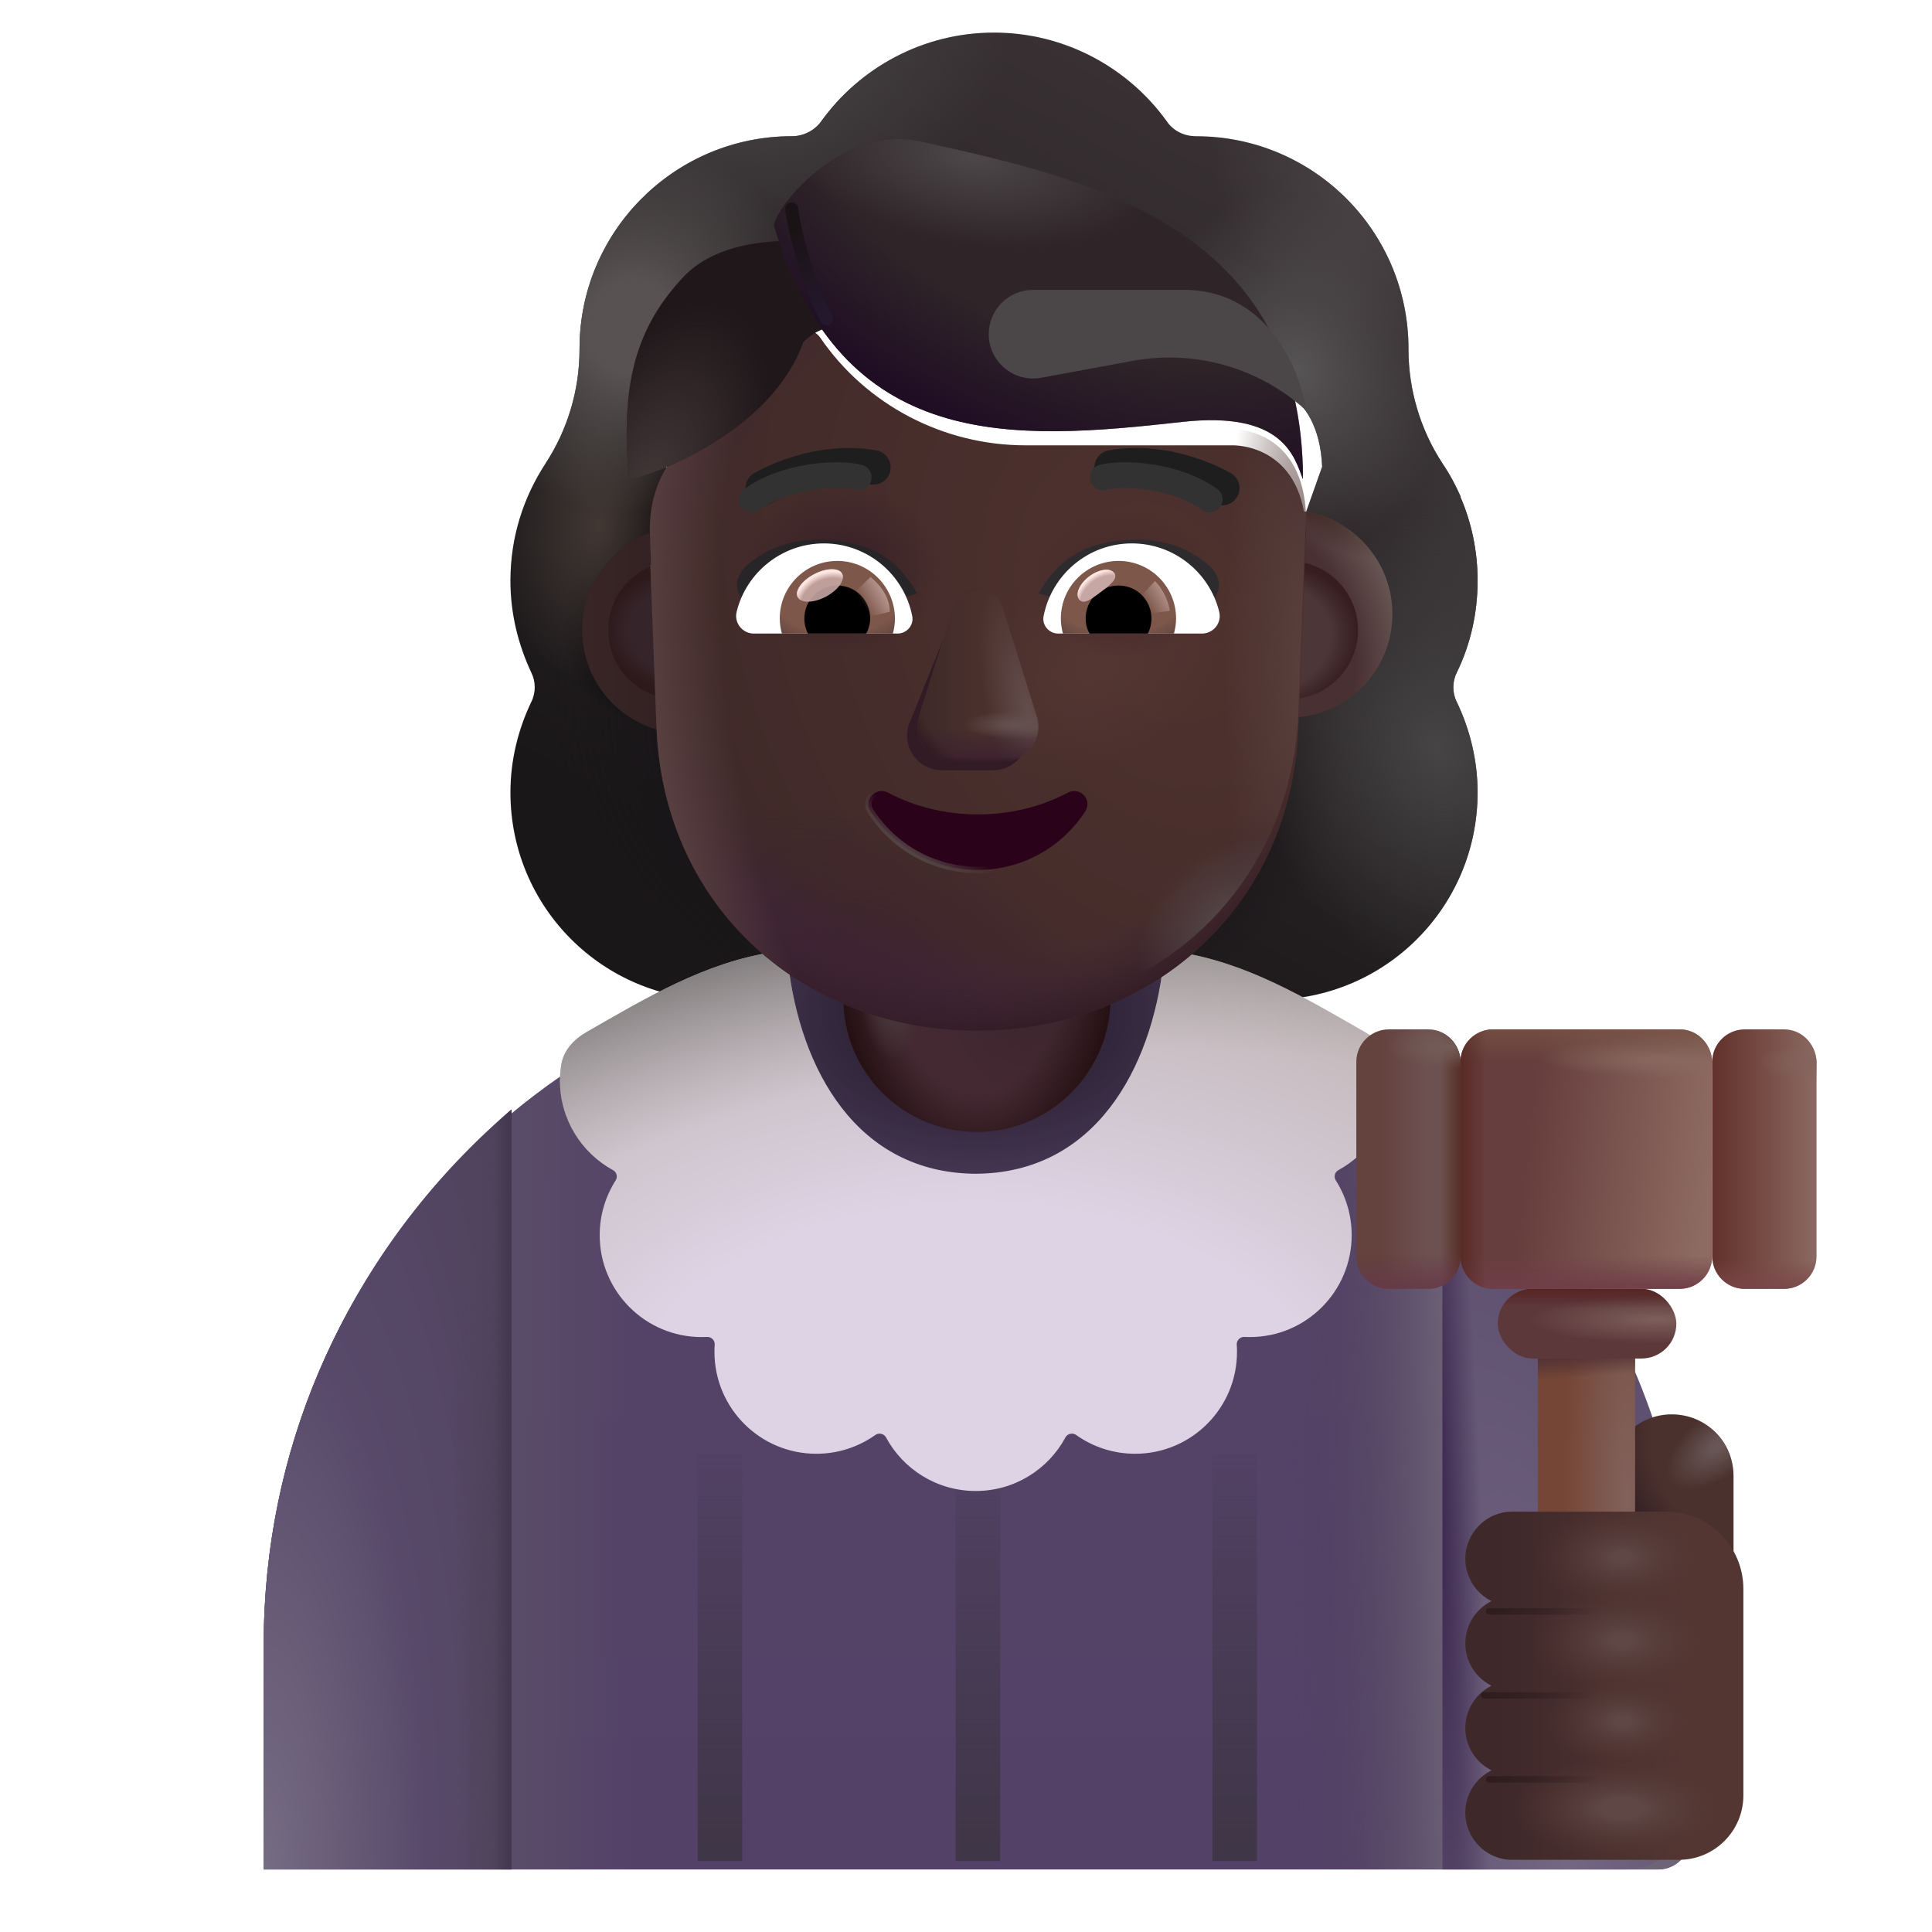 <svg viewBox="1 1 30 30" xmlns="http://www.w3.org/2000/svg">
<g filter="url(#filter0_i_4002_1729)">
<path fill-rule="evenodd" clip-rule="evenodd" d="M23.37 12.194C23.583 11.759 23.694 11.273 23.694 10.767C23.694 10.3 23.598 9.861 23.426 9.462H23.431C23.351 9.281 23.26 9.11 23.15 8.949L23.148 8.945C22.804 8.419 22.621 7.802 22.621 7.174V7.164C22.621 5.343 21.144 3.865 19.322 3.865C19.14 3.865 18.968 3.784 18.867 3.632C18.27 2.803 17.288 2.256 16.185 2.256C15.082 2.256 14.1 2.803 13.503 3.632C13.402 3.774 13.23 3.865 13.048 3.865C13.019 3.865 12.991 3.866 12.963 3.866C11.18 3.911 9.749 5.371 9.749 7.164V7.174C9.749 7.802 9.566 8.419 9.222 8.945L9.22 8.949C8.877 9.475 8.676 10.091 8.676 10.767C8.676 11.283 8.797 11.759 9 12.194C9.071 12.336 9.071 12.508 9 12.649C8.797 13.074 8.676 13.55 8.676 14.056C8.676 15.837 10.113 17.274 11.894 17.274H20.476C22.257 17.274 23.694 15.837 23.694 14.056C23.694 13.55 23.573 13.074 23.37 12.649C23.299 12.508 23.299 12.336 23.37 12.194ZM11.11 9.522H11.098L12.297 11.877C12.42 14.68 13.514 11.877 16.185 11.877C18.856 11.877 20.021 14.996 20.145 12.194L21.28 8.997C21.227 7.752 20.325 7.665 20.145 7.665H16.925C15.653 7.665 14.453 7.042 13.735 5.991C13.612 5.818 13.356 5.849 13.274 6.042L13.192 6.236C12.966 6.797 12.536 7.226 12.002 7.471C11.987 7.476 11.969 7.484 11.951 7.491C11.933 7.499 11.915 7.506 11.9 7.512C11.664 7.634 11.11 8.001 11.09 8.95L11.1 9.256L11.11 9.522Z" fill="url(#paint0_linear_4002_1729)"/>
<path fill-rule="evenodd" clip-rule="evenodd" d="M23.37 12.194C23.583 11.759 23.694 11.273 23.694 10.767C23.694 10.3 23.598 9.861 23.426 9.462H23.431C23.351 9.281 23.26 9.11 23.15 8.949L23.148 8.945C22.804 8.419 22.621 7.802 22.621 7.174V7.164C22.621 5.343 21.144 3.865 19.322 3.865C19.14 3.865 18.968 3.784 18.867 3.632C18.27 2.803 17.288 2.256 16.185 2.256C15.082 2.256 14.1 2.803 13.503 3.632C13.402 3.774 13.23 3.865 13.048 3.865C13.019 3.865 12.991 3.866 12.963 3.866C11.18 3.911 9.749 5.371 9.749 7.164V7.174C9.749 7.802 9.566 8.419 9.222 8.945L9.22 8.949C8.877 9.475 8.676 10.091 8.676 10.767C8.676 11.283 8.797 11.759 9 12.194C9.071 12.336 9.071 12.508 9 12.649C8.797 13.074 8.676 13.55 8.676 14.056C8.676 15.837 10.113 17.274 11.894 17.274H20.476C22.257 17.274 23.694 15.837 23.694 14.056C23.694 13.55 23.573 13.074 23.37 12.649C23.299 12.508 23.299 12.336 23.37 12.194ZM11.11 9.522H11.098L12.297 11.877C12.42 14.68 13.514 11.877 16.185 11.877C18.856 11.877 20.021 14.996 20.145 12.194L21.28 8.997C21.227 7.752 20.325 7.665 20.145 7.665H16.925C15.653 7.665 14.453 7.042 13.735 5.991C13.612 5.818 13.356 5.849 13.274 6.042L13.192 6.236C12.966 6.797 12.536 7.226 12.002 7.471C11.987 7.476 11.969 7.484 11.951 7.491C11.933 7.499 11.915 7.506 11.9 7.512C11.664 7.634 11.11 8.001 11.09 8.95L11.1 9.256L11.11 9.522Z" fill="url(#paint1_radial_4002_1729)"/>
<path fill-rule="evenodd" clip-rule="evenodd" d="M23.37 12.194C23.583 11.759 23.694 11.273 23.694 10.767C23.694 10.3 23.598 9.861 23.426 9.462H23.431C23.351 9.281 23.26 9.11 23.15 8.949L23.148 8.945C22.804 8.419 22.621 7.802 22.621 7.174V7.164C22.621 5.343 21.144 3.865 19.322 3.865C19.14 3.865 18.968 3.784 18.867 3.632C18.27 2.803 17.288 2.256 16.185 2.256C15.082 2.256 14.1 2.803 13.503 3.632C13.402 3.774 13.23 3.865 13.048 3.865C13.019 3.865 12.991 3.866 12.963 3.866C11.18 3.911 9.749 5.371 9.749 7.164V7.174C9.749 7.802 9.566 8.419 9.222 8.945L9.22 8.949C8.877 9.475 8.676 10.091 8.676 10.767C8.676 11.283 8.797 11.759 9 12.194C9.071 12.336 9.071 12.508 9 12.649C8.797 13.074 8.676 13.55 8.676 14.056C8.676 15.837 10.113 17.274 11.894 17.274H20.476C22.257 17.274 23.694 15.837 23.694 14.056C23.694 13.55 23.573 13.074 23.37 12.649C23.299 12.508 23.299 12.336 23.37 12.194ZM11.11 9.522H11.098L12.297 11.877C12.42 14.68 13.514 11.877 16.185 11.877C18.856 11.877 20.021 14.996 20.145 12.194L21.28 8.997C21.227 7.752 20.325 7.665 20.145 7.665H16.925C15.653 7.665 14.453 7.042 13.735 5.991C13.612 5.818 13.356 5.849 13.274 6.042L13.192 6.236C12.966 6.797 12.536 7.226 12.002 7.471C11.987 7.476 11.969 7.484 11.951 7.491C11.933 7.499 11.915 7.506 11.9 7.512C11.664 7.634 11.11 8.001 11.09 8.95L11.1 9.256L11.11 9.522Z" fill="url(#paint2_radial_4002_1729)"/>
<path fill-rule="evenodd" clip-rule="evenodd" d="M23.37 12.194C23.583 11.759 23.694 11.273 23.694 10.767C23.694 10.3 23.598 9.861 23.426 9.462H23.431C23.351 9.281 23.26 9.11 23.15 8.949L23.148 8.945C22.804 8.419 22.621 7.802 22.621 7.174V7.164C22.621 5.343 21.144 3.865 19.322 3.865C19.14 3.865 18.968 3.784 18.867 3.632C18.27 2.803 17.288 2.256 16.185 2.256C15.082 2.256 14.1 2.803 13.503 3.632C13.402 3.774 13.23 3.865 13.048 3.865C13.019 3.865 12.991 3.866 12.963 3.866C11.18 3.911 9.749 5.371 9.749 7.164V7.174C9.749 7.802 9.566 8.419 9.222 8.945L9.22 8.949C8.877 9.475 8.676 10.091 8.676 10.767C8.676 11.283 8.797 11.759 9 12.194C9.071 12.336 9.071 12.508 9 12.649C8.797 13.074 8.676 13.55 8.676 14.056C8.676 15.837 10.113 17.274 11.894 17.274H20.476C22.257 17.274 23.694 15.837 23.694 14.056C23.694 13.55 23.573 13.074 23.37 12.649C23.299 12.508 23.299 12.336 23.37 12.194ZM11.11 9.522H11.098L12.297 11.877C12.42 14.68 13.514 11.877 16.185 11.877C18.856 11.877 20.021 14.996 20.145 12.194L21.28 8.997C21.227 7.752 20.325 7.665 20.145 7.665H16.925C15.653 7.665 14.453 7.042 13.735 5.991C13.612 5.818 13.356 5.849 13.274 6.042L13.192 6.236C12.966 6.797 12.536 7.226 12.002 7.471C11.987 7.476 11.969 7.484 11.951 7.491C11.933 7.499 11.915 7.506 11.9 7.512C11.664 7.634 11.11 8.001 11.09 8.95L11.1 9.256L11.11 9.522Z" fill="url(#paint3_radial_4002_1729)"/>
<path fill-rule="evenodd" clip-rule="evenodd" d="M23.37 12.194C23.583 11.759 23.694 11.273 23.694 10.767C23.694 10.3 23.598 9.861 23.426 9.462H23.431C23.351 9.281 23.26 9.11 23.15 8.949L23.148 8.945C22.804 8.419 22.621 7.802 22.621 7.174V7.164C22.621 5.343 21.144 3.865 19.322 3.865C19.14 3.865 18.968 3.784 18.867 3.632C18.27 2.803 17.288 2.256 16.185 2.256C15.082 2.256 14.1 2.803 13.503 3.632C13.402 3.774 13.23 3.865 13.048 3.865C13.019 3.865 12.991 3.866 12.963 3.866C11.18 3.911 9.749 5.371 9.749 7.164V7.174C9.749 7.802 9.566 8.419 9.222 8.945L9.22 8.949C8.877 9.475 8.676 10.091 8.676 10.767C8.676 11.283 8.797 11.759 9 12.194C9.071 12.336 9.071 12.508 9 12.649C8.797 13.074 8.676 13.55 8.676 14.056C8.676 15.837 10.113 17.274 11.894 17.274H20.476C22.257 17.274 23.694 15.837 23.694 14.056C23.694 13.55 23.573 13.074 23.37 12.649C23.299 12.508 23.299 12.336 23.37 12.194ZM11.11 9.522H11.098L12.297 11.877C12.42 14.68 13.514 11.877 16.185 11.877C18.856 11.877 20.021 14.996 20.145 12.194L21.28 8.997C21.227 7.752 20.325 7.665 20.145 7.665H16.925C15.653 7.665 14.453 7.042 13.735 5.991C13.612 5.818 13.356 5.849 13.274 6.042L13.192 6.236C12.966 6.797 12.536 7.226 12.002 7.471C11.987 7.476 11.969 7.484 11.951 7.491C11.933 7.499 11.915 7.506 11.9 7.512C11.664 7.634 11.11 8.001 11.09 8.95L11.1 9.256L11.11 9.522Z" fill="url(#paint4_radial_4002_1729)"/>
<path fill-rule="evenodd" clip-rule="evenodd" d="M23.37 12.194C23.583 11.759 23.694 11.273 23.694 10.767C23.694 10.3 23.598 9.861 23.426 9.462H23.431C23.351 9.281 23.26 9.11 23.15 8.949L23.148 8.945C22.804 8.419 22.621 7.802 22.621 7.174V7.164C22.621 5.343 21.144 3.865 19.322 3.865C19.14 3.865 18.968 3.784 18.867 3.632C18.27 2.803 17.288 2.256 16.185 2.256C15.082 2.256 14.1 2.803 13.503 3.632C13.402 3.774 13.23 3.865 13.048 3.865C13.019 3.865 12.991 3.866 12.963 3.866C11.18 3.911 9.749 5.371 9.749 7.164V7.174C9.749 7.802 9.566 8.419 9.222 8.945L9.22 8.949C8.877 9.475 8.676 10.091 8.676 10.767C8.676 11.283 8.797 11.759 9 12.194C9.071 12.336 9.071 12.508 9 12.649C8.797 13.074 8.676 13.55 8.676 14.056C8.676 15.837 10.113 17.274 11.894 17.274H20.476C22.257 17.274 23.694 15.837 23.694 14.056C23.694 13.55 23.573 13.074 23.37 12.649C23.299 12.508 23.299 12.336 23.37 12.194ZM11.11 9.522H11.098L12.297 11.877C12.42 14.68 13.514 11.877 16.185 11.877C18.856 11.877 20.021 14.996 20.145 12.194L21.28 8.997C21.227 7.752 20.325 7.665 20.145 7.665H16.925C15.653 7.665 14.453 7.042 13.735 5.991C13.612 5.818 13.356 5.849 13.274 6.042L13.192 6.236C12.966 6.797 12.536 7.226 12.002 7.471C11.987 7.476 11.969 7.484 11.951 7.491C11.933 7.499 11.915 7.506 11.9 7.512C11.664 7.634 11.11 8.001 11.09 8.95L11.1 9.256L11.11 9.522Z" fill="url(#paint5_radial_4002_1729)"/>
<path fill-rule="evenodd" clip-rule="evenodd" d="M23.37 12.194C23.583 11.759 23.694 11.273 23.694 10.767C23.694 10.3 23.598 9.861 23.426 9.462H23.431C23.351 9.281 23.26 9.11 23.15 8.949L23.148 8.945C22.804 8.419 22.621 7.802 22.621 7.174V7.164C22.621 5.343 21.144 3.865 19.322 3.865C19.14 3.865 18.968 3.784 18.867 3.632C18.27 2.803 17.288 2.256 16.185 2.256C15.082 2.256 14.1 2.803 13.503 3.632C13.402 3.774 13.23 3.865 13.048 3.865C13.019 3.865 12.991 3.866 12.963 3.866C11.18 3.911 9.749 5.371 9.749 7.164V7.174C9.749 7.802 9.566 8.419 9.222 8.945L9.22 8.949C8.877 9.475 8.676 10.091 8.676 10.767C8.676 11.283 8.797 11.759 9 12.194C9.071 12.336 9.071 12.508 9 12.649C8.797 13.074 8.676 13.55 8.676 14.056C8.676 15.837 10.113 17.274 11.894 17.274H20.476C22.257 17.274 23.694 15.837 23.694 14.056C23.694 13.55 23.573 13.074 23.37 12.649C23.299 12.508 23.299 12.336 23.37 12.194ZM11.11 9.522H11.098L12.297 11.877C12.42 14.68 13.514 11.877 16.185 11.877C18.856 11.877 20.021 14.996 20.145 12.194L21.28 8.997C21.227 7.752 20.325 7.665 20.145 7.665H16.925C15.653 7.665 14.453 7.042 13.735 5.991C13.612 5.818 13.356 5.849 13.274 6.042L13.192 6.236C12.966 6.797 12.536 7.226 12.002 7.471C11.987 7.476 11.969 7.484 11.951 7.491C11.933 7.499 11.915 7.506 11.9 7.512C11.664 7.634 11.11 8.001 11.09 8.95L11.1 9.256L11.11 9.522Z" fill="url(#paint6_radial_4002_1729)"/>
<path fill-rule="evenodd" clip-rule="evenodd" d="M23.37 12.194C23.583 11.759 23.694 11.273 23.694 10.767C23.694 10.3 23.598 9.861 23.426 9.462H23.431C23.351 9.281 23.26 9.11 23.15 8.949L23.148 8.945C22.804 8.419 22.621 7.802 22.621 7.174V7.164C22.621 5.343 21.144 3.865 19.322 3.865C19.14 3.865 18.968 3.784 18.867 3.632C18.27 2.803 17.288 2.256 16.185 2.256C15.082 2.256 14.1 2.803 13.503 3.632C13.402 3.774 13.23 3.865 13.048 3.865C13.019 3.865 12.991 3.866 12.963 3.866C11.18 3.911 9.749 5.371 9.749 7.164V7.174C9.749 7.802 9.566 8.419 9.222 8.945L9.22 8.949C8.877 9.475 8.676 10.091 8.676 10.767C8.676 11.283 8.797 11.759 9 12.194C9.071 12.336 9.071 12.508 9 12.649C8.797 13.074 8.676 13.55 8.676 14.056C8.676 15.837 10.113 17.274 11.894 17.274H20.476C22.257 17.274 23.694 15.837 23.694 14.056C23.694 13.55 23.573 13.074 23.37 12.649C23.299 12.508 23.299 12.336 23.37 12.194ZM11.11 9.522H11.098L12.297 11.877C12.42 14.68 13.514 11.877 16.185 11.877C18.856 11.877 20.021 14.996 20.145 12.194L21.28 8.997C21.227 7.752 20.325 7.665 20.145 7.665H16.925C15.653 7.665 14.453 7.042 13.735 5.991C13.612 5.818 13.356 5.849 13.274 6.042L13.192 6.236C12.966 6.797 12.536 7.226 12.002 7.471C11.987 7.476 11.969 7.484 11.951 7.491C11.933 7.499 11.915 7.506 11.9 7.512C11.664 7.634 11.11 8.001 11.09 8.95L11.1 9.256L11.11 9.522Z" fill="url(#paint7_radial_4002_1729)"/>
<path fill-rule="evenodd" clip-rule="evenodd" d="M23.37 12.194C23.583 11.759 23.694 11.273 23.694 10.767C23.694 10.3 23.598 9.861 23.426 9.462H23.431C23.351 9.281 23.26 9.11 23.15 8.949L23.148 8.945C22.804 8.419 22.621 7.802 22.621 7.174V7.164C22.621 5.343 21.144 3.865 19.322 3.865C19.14 3.865 18.968 3.784 18.867 3.632C18.27 2.803 17.288 2.256 16.185 2.256C15.082 2.256 14.1 2.803 13.503 3.632C13.402 3.774 13.23 3.865 13.048 3.865C13.019 3.865 12.991 3.866 12.963 3.866C11.18 3.911 9.749 5.371 9.749 7.164V7.174C9.749 7.802 9.566 8.419 9.222 8.945L9.22 8.949C8.877 9.475 8.676 10.091 8.676 10.767C8.676 11.283 8.797 11.759 9 12.194C9.071 12.336 9.071 12.508 9 12.649C8.797 13.074 8.676 13.55 8.676 14.056C8.676 15.837 10.113 17.274 11.894 17.274H20.476C22.257 17.274 23.694 15.837 23.694 14.056C23.694 13.55 23.573 13.074 23.37 12.649C23.299 12.508 23.299 12.336 23.37 12.194ZM11.11 9.522H11.098L12.297 11.877C12.42 14.68 13.514 11.877 16.185 11.877C18.856 11.877 20.021 14.996 20.145 12.194L21.28 8.997C21.227 7.752 20.325 7.665 20.145 7.665H16.925C15.653 7.665 14.453 7.042 13.735 5.991C13.612 5.818 13.356 5.849 13.274 6.042L13.192 6.236C12.966 6.797 12.536 7.226 12.002 7.471C11.987 7.476 11.969 7.484 11.951 7.491C11.933 7.499 11.915 7.506 11.9 7.512C11.664 7.634 11.11 8.001 11.09 8.95L11.1 9.256L11.11 9.522Z" fill="url(#paint8_radial_4002_1729)"/>
<path fill-rule="evenodd" clip-rule="evenodd" d="M23.37 12.194C23.583 11.759 23.694 11.273 23.694 10.767C23.694 10.3 23.598 9.861 23.426 9.462H23.431C23.351 9.281 23.26 9.11 23.15 8.949L23.148 8.945C22.804 8.419 22.621 7.802 22.621 7.174V7.164C22.621 5.343 21.144 3.865 19.322 3.865C19.14 3.865 18.968 3.784 18.867 3.632C18.27 2.803 17.288 2.256 16.185 2.256C15.082 2.256 14.1 2.803 13.503 3.632C13.402 3.774 13.23 3.865 13.048 3.865C13.019 3.865 12.991 3.866 12.963 3.866C11.18 3.911 9.749 5.371 9.749 7.164V7.174C9.749 7.802 9.566 8.419 9.222 8.945L9.22 8.949C8.877 9.475 8.676 10.091 8.676 10.767C8.676 11.283 8.797 11.759 9 12.194C9.071 12.336 9.071 12.508 9 12.649C8.797 13.074 8.676 13.55 8.676 14.056C8.676 15.837 10.113 17.274 11.894 17.274H20.476C22.257 17.274 23.694 15.837 23.694 14.056C23.694 13.55 23.573 13.074 23.37 12.649C23.299 12.508 23.299 12.336 23.37 12.194ZM11.11 9.522H11.098L12.297 11.877C12.42 14.68 13.514 11.877 16.185 11.877C18.856 11.877 20.021 14.996 20.145 12.194L21.28 8.997C21.227 7.752 20.325 7.665 20.145 7.665H16.925C15.653 7.665 14.453 7.042 13.735 5.991C13.612 5.818 13.356 5.849 13.274 6.042L13.192 6.236C12.966 6.797 12.536 7.226 12.002 7.471C11.987 7.476 11.969 7.484 11.951 7.491C11.933 7.499 11.915 7.506 11.9 7.512C11.664 7.634 11.11 8.001 11.09 8.95L11.1 9.256L11.11 9.522Z" fill="url(#paint9_radial_4002_1729)"/>
<path fill-rule="evenodd" clip-rule="evenodd" d="M23.37 12.194C23.583 11.759 23.694 11.273 23.694 10.767C23.694 10.3 23.598 9.861 23.426 9.462H23.431C23.351 9.281 23.26 9.11 23.15 8.949L23.148 8.945C22.804 8.419 22.621 7.802 22.621 7.174V7.164C22.621 5.343 21.144 3.865 19.322 3.865C19.14 3.865 18.968 3.784 18.867 3.632C18.27 2.803 17.288 2.256 16.185 2.256C15.082 2.256 14.1 2.803 13.503 3.632C13.402 3.774 13.23 3.865 13.048 3.865C13.019 3.865 12.991 3.866 12.963 3.866C11.18 3.911 9.749 5.371 9.749 7.164V7.174C9.749 7.802 9.566 8.419 9.222 8.945L9.22 8.949C8.877 9.475 8.676 10.091 8.676 10.767C8.676 11.283 8.797 11.759 9 12.194C9.071 12.336 9.071 12.508 9 12.649C8.797 13.074 8.676 13.55 8.676 14.056C8.676 15.837 10.113 17.274 11.894 17.274H20.476C22.257 17.274 23.694 15.837 23.694 14.056C23.694 13.55 23.573 13.074 23.37 12.649C23.299 12.508 23.299 12.336 23.37 12.194ZM11.11 9.522H11.098L12.297 11.877C12.42 14.68 13.514 11.877 16.185 11.877C18.856 11.877 20.021 14.996 20.145 12.194L21.28 8.997C21.227 7.752 20.325 7.665 20.145 7.665H16.925C15.653 7.665 14.453 7.042 13.735 5.991C13.612 5.818 13.356 5.849 13.274 6.042L13.192 6.236C12.966 6.797 12.536 7.226 12.002 7.471C11.987 7.476 11.969 7.484 11.951 7.491C11.933 7.499 11.915 7.506 11.9 7.512C11.664 7.634 11.11 8.001 11.09 8.95L11.1 9.256L11.11 9.522Z" fill="url(#paint10_radial_4002_1729)"/>
<path fill-rule="evenodd" clip-rule="evenodd" d="M23.37 12.194C23.583 11.759 23.694 11.273 23.694 10.767C23.694 10.3 23.598 9.861 23.426 9.462H23.431C23.351 9.281 23.26 9.11 23.15 8.949L23.148 8.945C22.804 8.419 22.621 7.802 22.621 7.174V7.164C22.621 5.343 21.144 3.865 19.322 3.865C19.14 3.865 18.968 3.784 18.867 3.632C18.27 2.803 17.288 2.256 16.185 2.256C15.082 2.256 14.1 2.803 13.503 3.632C13.402 3.774 13.23 3.865 13.048 3.865C13.019 3.865 12.991 3.866 12.963 3.866C11.18 3.911 9.749 5.371 9.749 7.164V7.174C9.749 7.802 9.566 8.419 9.222 8.945L9.22 8.949C8.877 9.475 8.676 10.091 8.676 10.767C8.676 11.283 8.797 11.759 9 12.194C9.071 12.336 9.071 12.508 9 12.649C8.797 13.074 8.676 13.55 8.676 14.056C8.676 15.837 10.113 17.274 11.894 17.274H20.476C22.257 17.274 23.694 15.837 23.694 14.056C23.694 13.55 23.573 13.074 23.37 12.649C23.299 12.508 23.299 12.336 23.37 12.194ZM11.11 9.522H11.098L12.297 11.877C12.42 14.68 13.514 11.877 16.185 11.877C18.856 11.877 20.021 14.996 20.145 12.194L21.28 8.997C21.227 7.752 20.325 7.665 20.145 7.665H16.925C15.653 7.665 14.453 7.042 13.735 5.991C13.612 5.818 13.356 5.849 13.274 6.042L13.192 6.236C12.966 6.797 12.536 7.226 12.002 7.471C11.987 7.476 11.969 7.484 11.951 7.491C11.933 7.499 11.915 7.506 11.9 7.512C11.664 7.634 11.11 8.001 11.09 8.95L11.1 9.256L11.11 9.522Z" fill="url(#paint11_radial_4002_1729)"/>
</g>
<path d="M16.094 15.748C9.979 15.748 5.095 20.476 5.095 26.539V30.029H26.746C27.022 30.029 27.246 29.805 27.246 29.529V26.539C27.246 20.476 22.208 15.748 16.094 15.748Z" fill="url(#paint12_linear_4002_1729)"/>
<path d="M16.094 15.748C9.979 15.748 5.095 20.476 5.095 26.539V30.029H26.746C27.022 30.029 27.246 29.805 27.246 29.529V26.539C27.246 20.476 22.208 15.748 16.094 15.748Z" fill="url(#paint13_linear_4002_1729)"/>
<path d="M16.094 15.748C9.979 15.748 5.095 20.476 5.095 26.539V30.029H26.746C27.022 30.029 27.246 29.805 27.246 29.529V26.539C27.246 20.476 22.208 15.748 16.094 15.748Z" fill="url(#paint14_linear_4002_1729)"/>
<path d="M16.094 15.748C9.979 15.748 5.095 20.476 5.095 26.539V30.029H26.746C27.022 30.029 27.246 29.805 27.246 29.529V26.539C27.246 20.476 22.208 15.748 16.094 15.748Z" fill="url(#paint15_radial_4002_1729)"/>
<path d="M8.943 30.029V18.228C6.587 20.239 5.095 23.215 5.095 26.539V30.029H8.943Z" fill="url(#paint16_radial_4002_1729)"/>
<path d="M8.943 30.029V18.228C6.587 20.239 5.095 23.215 5.095 26.539V30.029H8.943Z" fill="url(#paint17_radial_4002_1729)"/>
<path d="M8.943 30.029V18.228C6.587 20.239 5.095 23.215 5.095 26.539V30.029H8.943Z" fill="url(#paint18_radial_4002_1729)"/>
<path d="M8.943 30.029V18.228C6.587 20.239 5.095 23.215 5.095 26.539V30.029H8.943Z" fill="url(#paint19_linear_4002_1729)"/>
<path d="M23.398 30.029V18.228C25.753 20.239 27.246 23.215 27.246 26.539V29.029C27.246 29.581 26.798 30.029 26.246 30.029H23.398Z" fill="url(#paint20_radial_4002_1729)"/>
<path d="M23.398 30.029V18.228C25.753 20.239 27.246 23.215 27.246 26.539V29.029C27.246 29.581 26.798 30.029 26.246 30.029H23.398Z" fill="url(#paint21_radial_4002_1729)"/>
<path d="M16.17 18.577C15.022 18.577 14.095 17.65 14.095 16.502V13.923C14.095 12.785 15.022 11.858 16.17 11.858C17.319 11.858 18.245 12.785 18.245 13.934V16.512C18.235 17.65 17.309 18.577 16.17 18.577Z" fill="url(#paint22_radial_4002_1729)"/>
<path d="M16.17 18.577C15.022 18.577 14.095 17.65 14.095 16.502V13.923C14.095 12.785 15.022 11.858 16.17 11.858C17.319 11.858 18.245 12.785 18.245 13.934V16.512C18.235 17.65 17.309 18.577 16.17 18.577Z" fill="url(#paint23_radial_4002_1729)"/>
<path d="M16.17 18.577C15.022 18.577 14.095 17.65 14.095 16.502V13.923C14.095 12.785 15.022 11.858 16.17 11.858C17.319 11.858 18.245 12.785 18.245 13.934V16.512C18.235 17.65 17.309 18.577 16.17 18.577Z" fill="url(#paint24_radial_4002_1729)"/>
<path d="M26.959 22.962C27.491 22.962 27.918 23.389 27.918 23.92V26.108H26.011V23.92C26 23.389 26.428 22.962 26.959 22.962Z" fill="url(#paint25_radial_4002_1729)"/>
<path d="M26.959 22.962C27.491 22.962 27.918 23.389 27.918 23.92V26.108H26.011V23.92C26 23.389 26.428 22.962 26.959 22.962Z" fill="url(#paint26_radial_4002_1729)"/>
<path d="M24.879 21.1V27.526H26.39V21.1H24.879Z" fill="url(#paint27_radial_4002_1729)"/>
<path d="M24.879 21.1V27.526H26.39V21.1H24.879Z" fill="url(#paint28_linear_4002_1729)"/>
<g filter="url(#filter1_i_4002_1729)">
<path d="M23.603 25.354C23.603 24.953 23.928 24.623 24.329 24.623H26.721C27.383 24.623 27.921 25.16 27.921 25.823V29.029C27.921 29.581 27.473 30.029 26.921 30.029H24.329C23.928 30.029 23.603 29.698 23.603 29.297C23.603 29.01 23.769 28.76 24.01 28.64C23.769 28.52 23.603 28.27 23.603 27.983C23.603 27.696 23.769 27.445 24.01 27.326C23.769 27.206 23.603 26.955 23.603 26.669C23.603 26.382 23.769 26.131 24.01 26.012C23.769 25.892 23.603 25.641 23.603 25.354Z" fill="url(#paint29_linear_4002_1729)"/>
<path d="M23.603 25.354C23.603 24.953 23.928 24.623 24.329 24.623H26.721C27.383 24.623 27.921 25.16 27.921 25.823V29.029C27.921 29.581 27.473 30.029 26.921 30.029H24.329C23.928 30.029 23.603 29.698 23.603 29.297C23.603 29.01 23.769 28.76 24.01 28.64C23.769 28.52 23.603 28.27 23.603 27.983C23.603 27.696 23.769 27.445 24.01 27.326C23.769 27.206 23.603 26.955 23.603 26.669C23.603 26.382 23.769 26.131 24.01 26.012C23.769 25.892 23.603 25.641 23.603 25.354Z" fill="url(#paint30_radial_4002_1729)"/>
<path d="M23.603 25.354C23.603 24.953 23.928 24.623 24.329 24.623H26.721C27.383 24.623 27.921 25.16 27.921 25.823V29.029C27.921 29.581 27.473 30.029 26.921 30.029H24.329C23.928 30.029 23.603 29.698 23.603 29.297C23.603 29.01 23.769 28.76 24.01 28.64C23.769 28.52 23.603 28.27 23.603 27.983C23.603 27.696 23.769 27.445 24.01 27.326C23.769 27.206 23.603 26.955 23.603 26.669C23.603 26.382 23.769 26.131 24.01 26.012C23.769 25.892 23.603 25.641 23.603 25.354Z" fill="url(#paint31_radial_4002_1729)"/>
<path d="M23.603 25.354C23.603 24.953 23.928 24.623 24.329 24.623H26.721C27.383 24.623 27.921 25.16 27.921 25.823V29.029C27.921 29.581 27.473 30.029 26.921 30.029H24.329C23.928 30.029 23.603 29.698 23.603 29.297C23.603 29.01 23.769 28.76 24.01 28.64C23.769 28.52 23.603 28.27 23.603 27.983C23.603 27.696 23.769 27.445 24.01 27.326C23.769 27.206 23.603 26.955 23.603 26.669C23.603 26.382 23.769 26.131 24.01 26.012C23.769 25.892 23.603 25.641 23.603 25.354Z" fill="url(#paint32_radial_4002_1729)"/>
<path d="M23.603 25.354C23.603 24.953 23.928 24.623 24.329 24.623H26.721C27.383 24.623 27.921 25.16 27.921 25.823V29.029C27.921 29.581 27.473 30.029 26.921 30.029H24.329C23.928 30.029 23.603 29.698 23.603 29.297C23.603 29.01 23.769 28.76 24.01 28.64C23.769 28.52 23.603 28.27 23.603 27.983C23.603 27.696 23.769 27.445 24.01 27.326C23.769 27.206 23.603 26.955 23.603 26.669C23.603 26.382 23.769 26.131 24.01 26.012C23.769 25.892 23.603 25.641 23.603 25.354Z" fill="url(#paint33_radial_4002_1729)"/>
</g>
<rect x="24.257" y="21.013" width="2.773" height="1.082" rx="0.541" fill="url(#paint34_radial_4002_1729)"/>
<rect x="24.257" y="21.013" width="2.773" height="1.082" rx="0.541" fill="url(#paint35_linear_4002_1729)"/>
<g filter="url(#filter2_f_4002_1729)">
<rect x="15.839" y="23.573" width="0.692" height="6.326" fill="url(#paint36_linear_4002_1729)"/>
</g>
<g filter="url(#filter3_f_4002_1729)">
<rect x="11.833" y="23.573" width="0.692" height="6.326" fill="url(#paint37_linear_4002_1729)"/>
</g>
<g filter="url(#filter4_f_4002_1729)">
<rect x="19.826" y="23.573" width="0.692" height="6.326" fill="url(#paint38_linear_4002_1729)"/>
</g>
<g filter="url(#filter5_f_4002_1729)">
<path d="M24.123 26.021H25.92" stroke="url(#paint39_linear_4002_1729)" stroke-width="0.1" stroke-linecap="round"/>
</g>
<g filter="url(#filter6_f_4002_1729)">
<path d="M24.045 27.326H25.842" stroke="url(#paint40_linear_4002_1729)" stroke-width="0.1" stroke-linecap="round"/>
</g>
<g filter="url(#filter7_f_4002_1729)">
<path d="M24.123 28.63H25.92" stroke="url(#paint41_linear_4002_1729)" stroke-width="0.1" stroke-linecap="round"/>
</g>
<g filter="url(#filter8_i_4002_1729)">
<path d="M13.237 16.108C13.224 15.997 13.126 15.915 13.016 15.932C11.943 16.095 11.035 16.645 10.107 17.176C9.912 17.287 9.75 17.461 9.715 17.683C9.702 17.764 9.695 17.847 9.695 17.931C9.695 18.53 10.028 19.052 10.519 19.32C10.576 19.351 10.595 19.425 10.56 19.479C10.403 19.725 10.312 20.017 10.312 20.33C10.312 21.203 11.021 21.912 11.895 21.912C11.923 21.912 11.951 21.911 11.979 21.91C12.046 21.906 12.102 21.963 12.098 22.03C12.095 22.067 12.094 22.105 12.094 22.142C12.094 23.016 12.802 23.724 13.676 23.724C14.017 23.724 14.334 23.616 14.592 23.432C14.647 23.393 14.726 23.411 14.758 23.47C15.025 23.966 15.549 24.302 16.151 24.302C16.753 24.302 17.277 23.966 17.544 23.47C17.576 23.411 17.655 23.393 17.71 23.432C17.968 23.616 18.285 23.724 18.626 23.724C19.5 23.724 20.208 23.016 20.208 22.142C20.208 22.105 20.207 22.067 20.204 22.03C20.2 21.963 20.256 21.906 20.323 21.91C20.351 21.911 20.379 21.912 20.407 21.912C21.281 21.912 21.989 21.203 21.989 20.33C21.989 20.017 21.898 19.725 21.742 19.479C21.707 19.425 21.726 19.351 21.782 19.32C22.274 19.052 22.607 18.53 22.607 17.931C22.607 17.847 22.6 17.764 22.587 17.683C22.552 17.461 22.39 17.287 22.195 17.176C21.267 16.645 20.359 16.095 19.286 15.932C19.176 15.915 19.078 15.997 19.065 16.108C18.876 17.744 18.005 19.366 16.151 19.376C14.297 19.366 13.426 17.744 13.237 16.108Z" fill="url(#paint42_radial_4002_1729)"/>
<path d="M13.237 16.108C13.224 15.997 13.126 15.915 13.016 15.932C11.943 16.095 11.035 16.645 10.107 17.176C9.912 17.287 9.75 17.461 9.715 17.683C9.702 17.764 9.695 17.847 9.695 17.931C9.695 18.53 10.028 19.052 10.519 19.32C10.576 19.351 10.595 19.425 10.56 19.479C10.403 19.725 10.312 20.017 10.312 20.33C10.312 21.203 11.021 21.912 11.895 21.912C11.923 21.912 11.951 21.911 11.979 21.91C12.046 21.906 12.102 21.963 12.098 22.03C12.095 22.067 12.094 22.105 12.094 22.142C12.094 23.016 12.802 23.724 13.676 23.724C14.017 23.724 14.334 23.616 14.592 23.432C14.647 23.393 14.726 23.411 14.758 23.47C15.025 23.966 15.549 24.302 16.151 24.302C16.753 24.302 17.277 23.966 17.544 23.47C17.576 23.411 17.655 23.393 17.71 23.432C17.968 23.616 18.285 23.724 18.626 23.724C19.5 23.724 20.208 23.016 20.208 22.142C20.208 22.105 20.207 22.067 20.204 22.03C20.2 21.963 20.256 21.906 20.323 21.91C20.351 21.911 20.379 21.912 20.407 21.912C21.281 21.912 21.989 21.203 21.989 20.33C21.989 20.017 21.898 19.725 21.742 19.479C21.707 19.425 21.726 19.351 21.782 19.32C22.274 19.052 22.607 18.53 22.607 17.931C22.607 17.847 22.6 17.764 22.587 17.683C22.552 17.461 22.39 17.287 22.195 17.176C21.267 16.645 20.359 16.095 19.286 15.932C19.176 15.915 19.078 15.997 19.065 16.108C18.876 17.744 18.005 19.366 16.151 19.376C14.297 19.366 13.426 17.744 13.237 16.108Z" fill="url(#paint43_radial_4002_1729)"/>
</g>
<path d="M27.083 16.984H24.182C23.91 16.984 23.678 17.206 23.678 17.488V20.509C23.678 20.781 23.9 21.013 24.182 21.013H27.083C27.355 21.013 27.587 20.791 27.587 20.509V17.488C27.576 17.206 27.355 16.984 27.083 16.984Z" fill="url(#paint44_linear_4002_1729)"/>
<path d="M27.083 16.984H24.182C23.91 16.984 23.678 17.206 23.678 17.488V20.509C23.678 20.781 23.9 21.013 24.182 21.013H27.083C27.355 21.013 27.587 20.791 27.587 20.509V17.488C27.576 17.206 27.355 16.984 27.083 16.984Z" fill="url(#paint45_linear_4002_1729)"/>
<path d="M27.083 16.984H24.182C23.91 16.984 23.678 17.206 23.678 17.488V20.509C23.678 20.781 23.9 21.013 24.182 21.013H27.083C27.355 21.013 27.587 20.791 27.587 20.509V17.488C27.576 17.206 27.355 16.984 27.083 16.984Z" fill="url(#paint46_radial_4002_1729)"/>
<path d="M27.083 16.984H24.182C23.91 16.984 23.678 17.206 23.678 17.488V20.509C23.678 20.781 23.9 21.013 24.182 21.013H27.083C27.355 21.013 27.587 20.791 27.587 20.509V17.488C27.576 17.206 27.355 16.984 27.083 16.984Z" fill="url(#paint47_linear_4002_1729)"/>
<path d="M27.083 16.984H24.182C23.91 16.984 23.678 17.206 23.678 17.488V20.509C23.678 20.781 23.9 21.013 24.182 21.013H27.083C27.355 21.013 27.587 20.791 27.587 20.509V17.488C27.576 17.206 27.355 16.984 27.083 16.984Z" fill="url(#paint48_linear_4002_1729)"/>
<path d="M23.178 16.984H22.565C22.293 16.984 22.061 17.206 22.061 17.488V20.509C22.061 20.781 22.283 21.013 22.565 21.013H23.178C23.45 21.013 23.681 20.791 23.681 20.509V17.488C23.671 17.206 23.45 16.984 23.178 16.984Z" fill="url(#paint49_linear_4002_1729)"/>
<path d="M23.178 16.984H22.565C22.293 16.984 22.061 17.206 22.061 17.488V20.509C22.061 20.781 22.283 21.013 22.565 21.013H23.178C23.45 21.013 23.681 20.791 23.681 20.509V17.488C23.671 17.206 23.45 16.984 23.178 16.984Z" fill="url(#paint50_linear_4002_1729)"/>
<path d="M23.178 16.984H22.565C22.293 16.984 22.061 17.206 22.061 17.488V20.509C22.061 20.781 22.283 21.013 22.565 21.013H23.178C23.45 21.013 23.681 20.791 23.681 20.509V17.488C23.671 17.206 23.45 16.984 23.178 16.984Z" fill="url(#paint51_linear_4002_1729)"/>
<path d="M23.178 16.984H22.565C22.293 16.984 22.061 17.206 22.061 17.488V20.509C22.061 20.781 22.283 21.013 22.565 21.013H23.178C23.45 21.013 23.681 20.791 23.681 20.509V17.488C23.671 17.206 23.45 16.984 23.178 16.984Z" fill="url(#paint52_radial_4002_1729)"/>
<path d="M28.703 16.984H28.09C27.818 16.984 27.587 17.206 27.587 17.488V20.509C27.587 20.781 27.808 21.013 28.09 21.013H28.703C28.976 21.013 29.207 20.791 29.207 20.509V17.488C29.197 17.206 28.976 16.984 28.703 16.984Z" fill="url(#paint53_linear_4002_1729)"/>
<path d="M28.703 16.984H28.09C27.818 16.984 27.587 17.206 27.587 17.488V20.509C27.587 20.781 27.808 21.013 28.09 21.013H28.703C28.976 21.013 29.207 20.791 29.207 20.509V17.488C29.197 17.206 28.976 16.984 28.703 16.984Z" fill="url(#paint54_linear_4002_1729)"/>
<path d="M28.703 16.984H28.09C27.818 16.984 27.587 17.206 27.587 17.488V20.509C27.587 20.781 27.808 21.013 28.09 21.013H28.703C28.976 21.013 29.207 20.791 29.207 20.509V17.488C29.197 17.206 28.976 16.984 28.703 16.984Z" fill="url(#paint55_radial_4002_1729)"/>
<path d="M16.54 15.564C16.79 15.574 17.05 15.594 17.31 15.614C17.05 15.594 16.8 15.574 16.54 15.564Z" fill="url(#paint56_linear_4002_1729)"/>
<path d="M16.21 15.564C16.2 15.564 16.19 15.564 16.17 15.564C16.27 15.564 16.36 15.564 16.46 15.574C16.38 15.564 16.29 15.564 16.21 15.564Z" fill="url(#paint57_linear_4002_1729)"/>
<g filter="url(#filter9_i_4002_1729)">
<path d="M11.499 12.393C12.388 12.393 13.109 11.673 13.109 10.784C13.109 9.896 12.388 9.175 11.499 9.175C10.611 9.175 9.89 9.896 9.89 10.784C9.89 11.673 10.611 12.393 11.499 12.393Z" fill="url(#paint58_linear_4002_1729)"/>
</g>
<g filter="url(#filter10_i_4002_1729)">
<path d="M21.012 12.393C21.901 12.393 22.621 11.673 22.621 10.784C22.621 9.896 21.901 9.175 21.012 9.175C20.124 9.175 19.403 9.896 19.403 10.784C19.403 11.673 20.124 12.393 21.012 12.393Z" fill="url(#paint59_radial_4002_1729)"/>
<path d="M21.012 12.393C21.901 12.393 22.621 11.673 22.621 10.784C22.621 9.896 21.901 9.175 21.012 9.175C20.124 9.175 19.403 9.896 19.403 10.784C19.403 11.673 20.124 12.393 21.012 12.393Z" fill="url(#paint60_radial_4002_1729)"/>
</g>
<g filter="url(#filter11_f_4002_1729)">
<path d="M21.012 11.858C21.606 11.858 22.087 11.377 22.087 10.784C22.087 10.191 21.606 9.71 21.012 9.71C20.419 9.71 19.938 10.191 19.938 10.784C19.938 11.377 20.419 11.858 21.012 11.858Z" fill="#4C3637"/>
<path d="M21.012 11.858C21.606 11.858 22.087 11.377 22.087 10.784C22.087 10.191 21.606 9.71 21.012 9.71C20.419 9.71 19.938 10.191 19.938 10.784C19.938 11.377 20.419 11.858 21.012 11.858Z" fill="url(#paint61_radial_4002_1729)"/>
</g>
<g filter="url(#filter12_f_4002_1729)">
<path d="M11.519 11.858C12.112 11.858 12.593 11.377 12.593 10.784C12.593 10.191 12.112 9.71 11.519 9.71C10.925 9.71 10.445 10.191 10.445 10.784C10.445 11.377 10.925 11.858 11.519 11.858Z" fill="#35252B"/>
<path d="M11.519 11.858C12.112 11.858 12.593 11.377 12.593 10.784C12.593 10.191 12.112 9.71 11.519 9.71C10.925 9.71 10.445 10.191 10.445 10.784C10.445 11.377 10.925 11.858 11.519 11.858Z" fill="url(#paint62_radial_4002_1729)"/>
</g>
<g filter="url(#filter13_i_4002_1729)">
<path d="M11.098 9.522H11.11L11.1 9.256L11.09 8.95C11.11 8.001 11.664 7.634 11.9 7.512C11.915 7.507 11.933 7.499 11.951 7.491C11.969 7.484 11.987 7.476 12.002 7.471C12.536 7.226 12.966 6.797 13.192 6.236L13.274 6.042C13.356 5.849 13.612 5.818 13.735 5.991C14.453 7.042 15.653 7.665 16.925 7.665H20.145C20.325 7.665 21.227 7.752 21.28 8.997L21.162 12.07C21.038 14.872 18.85 16.754 16.178 16.754C13.507 16.754 11.319 14.872 11.195 12.07L11.098 9.522Z" fill="url(#paint63_radial_4002_1729)"/>
<path d="M11.098 9.522H11.11L11.1 9.256L11.09 8.95C11.11 8.001 11.664 7.634 11.9 7.512C11.915 7.507 11.933 7.499 11.951 7.491C11.969 7.484 11.987 7.476 12.002 7.471C12.536 7.226 12.966 6.797 13.192 6.236L13.274 6.042C13.356 5.849 13.612 5.818 13.735 5.991C14.453 7.042 15.653 7.665 16.925 7.665H20.145C20.325 7.665 21.227 7.752 21.28 8.997L21.162 12.07C21.038 14.872 18.85 16.754 16.178 16.754C13.507 16.754 11.319 14.872 11.195 12.07L11.098 9.522Z" fill="url(#paint64_radial_4002_1729)"/>
<path d="M11.098 9.522H11.11L11.1 9.256L11.09 8.95C11.11 8.001 11.664 7.634 11.9 7.512C11.915 7.507 11.933 7.499 11.951 7.491C11.969 7.484 11.987 7.476 12.002 7.471C12.536 7.226 12.966 6.797 13.192 6.236L13.274 6.042C13.356 5.849 13.612 5.818 13.735 5.991C14.453 7.042 15.653 7.665 16.925 7.665H20.145C20.325 7.665 21.227 7.752 21.28 8.997L21.162 12.07C21.038 14.872 18.85 16.754 16.178 16.754C13.507 16.754 11.319 14.872 11.195 12.07L11.098 9.522Z" fill="url(#paint65_radial_4002_1729)"/>
<path d="M11.098 9.522H11.11L11.1 9.256L11.09 8.95C11.11 8.001 11.664 7.634 11.9 7.512C11.915 7.507 11.933 7.499 11.951 7.491C11.969 7.484 11.987 7.476 12.002 7.471C12.536 7.226 12.966 6.797 13.192 6.236L13.274 6.042C13.356 5.849 13.612 5.818 13.735 5.991C14.453 7.042 15.653 7.665 16.925 7.665H20.145C20.325 7.665 21.227 7.752 21.28 8.997L21.162 12.07C21.038 14.872 18.85 16.754 16.178 16.754C13.507 16.754 11.319 14.872 11.195 12.07L11.098 9.522Z" fill="url(#paint66_radial_4002_1729)"/>
<path d="M11.098 9.522H11.11L11.1 9.256L11.09 8.95C11.11 8.001 11.664 7.634 11.9 7.512C11.915 7.507 11.933 7.499 11.951 7.491C11.969 7.484 11.987 7.476 12.002 7.471C12.536 7.226 12.966 6.797 13.192 6.236L13.274 6.042C13.356 5.849 13.612 5.818 13.735 5.991C14.453 7.042 15.653 7.665 16.925 7.665H20.145C20.325 7.665 21.227 7.752 21.28 8.997L21.162 12.07C21.038 14.872 18.85 16.754 16.178 16.754C13.507 16.754 11.319 14.872 11.195 12.07L11.098 9.522Z" fill="url(#paint67_radial_4002_1729)"/>
<path d="M11.098 9.522H11.11L11.1 9.256L11.09 8.95C11.11 8.001 11.664 7.634 11.9 7.512C11.915 7.507 11.933 7.499 11.951 7.491C11.969 7.484 11.987 7.476 12.002 7.471C12.536 7.226 12.966 6.797 13.192 6.236L13.274 6.042C13.356 5.849 13.612 5.818 13.735 5.991C14.453 7.042 15.653 7.665 16.925 7.665H20.145C20.325 7.665 21.227 7.752 21.28 8.997L21.162 12.07C21.038 14.872 18.85 16.754 16.178 16.754C13.507 16.754 11.319 14.872 11.195 12.07L11.098 9.522Z" fill="url(#paint68_radial_4002_1729)"/>
<path d="M11.098 9.522H11.11L11.1 9.256L11.09 8.95C11.11 8.001 11.664 7.634 11.9 7.512C11.915 7.507 11.933 7.499 11.951 7.491C11.969 7.484 11.987 7.476 12.002 7.471C12.536 7.226 12.966 6.797 13.192 6.236L13.274 6.042C13.356 5.849 13.612 5.818 13.735 5.991C14.453 7.042 15.653 7.665 16.925 7.665H20.145C20.325 7.665 21.227 7.752 21.28 8.997L21.162 12.07C21.038 14.872 18.85 16.754 16.178 16.754C13.507 16.754 11.319 14.872 11.195 12.07L11.098 9.522Z" fill="url(#paint69_radial_4002_1729)"/>
<path d="M11.098 9.522H11.11L11.1 9.256L11.09 8.95C11.11 8.001 11.664 7.634 11.9 7.512C11.915 7.507 11.933 7.499 11.951 7.491C11.969 7.484 11.987 7.476 12.002 7.471C12.536 7.226 12.966 6.797 13.192 6.236L13.274 6.042C13.356 5.849 13.612 5.818 13.735 5.991C14.453 7.042 15.653 7.665 16.925 7.665H20.145C20.325 7.665 21.227 7.752 21.28 8.997L21.162 12.07C21.038 14.872 18.85 16.754 16.178 16.754C13.507 16.754 11.319 14.872 11.195 12.07L11.098 9.522Z" fill="url(#paint70_radial_4002_1729)"/>
</g>
<path d="M11.098 9.522H11.11L11.1 9.256L11.09 8.95C11.11 8.001 11.664 7.634 11.9 7.512C11.915 7.507 11.933 7.499 11.951 7.491C11.969 7.484 11.987 7.476 12.002 7.471C12.536 7.226 12.966 6.797 13.192 6.236L13.274 6.042C13.356 5.849 13.612 5.818 13.735 5.991C14.453 7.042 15.653 7.665 16.925 7.665H20.145C20.325 7.665 21.227 7.752 21.28 8.997L21.162 12.07C21.038 14.872 18.85 16.754 16.178 16.754C13.507 16.754 11.319 14.872 11.195 12.07L11.098 9.522Z" fill="url(#paint71_radial_4002_1729)"/>
<path d="M11.098 9.522H11.11L11.1 9.256L11.09 8.95C11.11 8.001 11.664 7.634 11.9 7.512C11.915 7.507 11.933 7.499 11.951 7.491C11.969 7.484 11.987 7.476 12.002 7.471C12.536 7.226 12.966 6.797 13.192 6.236L13.274 6.042C13.356 5.849 13.612 5.818 13.735 5.991C14.453 7.042 15.653 7.665 16.925 7.665H20.145C20.325 7.665 21.227 7.752 21.28 8.997L21.162 12.07C21.038 14.872 18.85 16.754 16.178 16.754C13.507 16.754 11.319 14.872 11.195 12.07L11.098 9.522Z" fill="url(#paint72_radial_4002_1729)"/>
<g filter="url(#filter14_f_4002_1729)">
<path d="M15.793 10.562L15.109 12.261C15.001 12.611 15.261 12.961 15.63 12.961H16.416C16.785 12.961 17.045 12.606 16.936 12.261L16.405 10.562C16.291 10.185 15.912 10.185 15.793 10.562Z" fill="#331B25"/>
</g>
<g filter="url(#filter15_f_4002_1729)">
<path d="M15.803 10.423L15.271 12.123C15.163 12.473 15.423 12.822 15.792 12.822H16.578C16.947 12.822 17.207 12.467 17.099 12.123L16.567 10.423C16.453 10.046 15.922 10.046 15.803 10.423Z" fill="#4A302D"/>
<path d="M15.803 10.423L15.271 12.123C15.163 12.473 15.423 12.822 15.792 12.822H16.578C16.947 12.822 17.207 12.467 17.099 12.123L16.567 10.423C16.453 10.046 15.922 10.046 15.803 10.423Z" fill="url(#paint73_radial_4002_1729)"/>
<path d="M15.803 10.423L15.271 12.123C15.163 12.473 15.423 12.822 15.792 12.822H16.578C16.947 12.822 17.207 12.467 17.099 12.123L16.567 10.423C16.453 10.046 15.922 10.046 15.803 10.423Z" fill="url(#paint74_linear_4002_1729)"/>
<path d="M15.803 10.423L15.271 12.123C15.163 12.473 15.423 12.822 15.792 12.822H16.578C16.947 12.822 17.207 12.467 17.099 12.123L16.567 10.423C16.453 10.046 15.922 10.046 15.803 10.423Z" fill="url(#paint75_linear_4002_1729)"/>
<path d="M15.803 10.423L15.271 12.123C15.163 12.473 15.423 12.822 15.792 12.822H16.578C16.947 12.822 17.207 12.467 17.099 12.123L16.567 10.423C16.453 10.046 15.922 10.046 15.803 10.423Z" fill="url(#paint76_radial_4002_1729)"/>
</g>
<path d="M15.803 10.423L15.271 12.123C15.163 12.473 15.423 12.822 15.792 12.822H16.578C16.947 12.822 17.207 12.467 17.099 12.123L16.567 10.423C16.453 10.046 15.922 10.046 15.803 10.423Z" fill="url(#paint77_linear_4002_1729)"/>
<path d="M15.803 10.423L15.271 12.123C15.163 12.473 15.423 12.822 15.792 12.822H16.578C16.947 12.822 17.207 12.467 17.099 12.123L16.567 10.423C16.453 10.046 15.922 10.046 15.803 10.423Z" fill="url(#paint78_radial_4002_1729)"/>
<path d="M14.787 13.307L14.787 13.307L14.787 13.307C14.693 13.258 14.597 13.289 14.539 13.35C14.482 13.412 14.46 13.511 14.519 13.598C14.871 14.144 15.485 14.508 16.185 14.508C16.885 14.508 17.499 14.144 17.852 13.598C17.91 13.508 17.889 13.41 17.831 13.348C17.773 13.287 17.676 13.259 17.584 13.307L17.584 13.307L17.583 13.307C17.179 13.522 16.703 13.646 16.185 13.646C15.672 13.646 15.191 13.522 14.787 13.307Z" fill="#2A0219" stroke="url(#paint79_linear_4002_1729)" stroke-width="0.1"/>
<g filter="url(#filter16_i_4002_1729)">
<path d="M17.327 10.215C17.593 9.748 17.996 9.38 18.864 9.38C19.245 9.38 19.611 9.485 19.937 9.748C20.206 9.966 20.17 10.243 19.962 10.348L19.406 10.665C18.754 10.454 18.033 10.426 17.327 10.215Z" fill="#2D2B2E"/>
</g>
<g filter="url(#filter17_i_4002_1729)">
<path d="M15.043 10.215C14.778 9.748 14.374 9.38 13.506 9.38C13.126 9.38 12.759 9.485 12.433 9.748C12.164 9.966 12.2 10.243 12.408 10.348L12.964 10.665C13.616 10.454 14.337 10.426 15.043 10.215Z" fill="#272528"/>
</g>
<g filter="url(#filter18_i_4002_1729)">
<path d="M12.787 9.007L12.783 9.009C12.783 9.009 12.783 9.009 12.783 9.009C12.656 9.085 12.491 9.044 12.415 8.917C12.339 8.79 12.38 8.625 12.507 8.549L12.508 8.549L12.509 8.548L12.512 8.546L12.521 8.541C12.529 8.536 12.54 8.53 12.554 8.523C12.581 8.508 12.62 8.488 12.67 8.464C12.768 8.417 12.909 8.357 13.08 8.302C13.42 8.194 13.895 8.103 14.408 8.193C14.554 8.219 14.651 8.358 14.626 8.504C14.6 8.65 14.461 8.747 14.315 8.721C13.916 8.651 13.533 8.721 13.243 8.813C13.099 8.859 12.981 8.91 12.9 8.948C12.86 8.967 12.829 8.984 12.809 8.994C12.799 9 12.792 9.004 12.787 9.007Z" fill="#1E1E1E"/>
</g>
<g filter="url(#filter19_i_4002_1729)">
<path fill-rule="evenodd" clip-rule="evenodd" d="M19.917 8.549C19.917 8.549 19.917 8.549 19.779 8.779L19.917 8.549C20.044 8.625 20.085 8.79 20.009 8.917C19.933 9.044 19.768 9.085 19.641 9.009C19.641 9.009 19.641 9.009 19.641 9.009L19.636 9.007C19.632 9.004 19.625 9 19.615 8.994C19.595 8.984 19.564 8.967 19.523 8.948C19.443 8.91 19.325 8.859 19.181 8.813C18.891 8.721 18.508 8.651 18.109 8.721C17.963 8.747 17.824 8.65 17.798 8.504C17.773 8.358 17.87 8.219 18.016 8.193C18.529 8.103 19.004 8.194 19.344 8.302C19.515 8.357 19.656 8.417 19.754 8.464C19.804 8.488 19.843 8.508 19.87 8.523C19.884 8.53 19.895 8.536 19.903 8.541L19.912 8.546L19.915 8.548L19.916 8.549L19.917 8.549Z" fill="#1E1E1E"/>
</g>
<path d="M18.576 9.438C19.229 9.438 19.781 9.889 19.931 10.497C19.976 10.672 19.842 10.838 19.663 10.838H17.432C17.29 10.838 17.176 10.708 17.205 10.566C17.331 9.925 17.894 9.438 18.576 9.438Z" fill="white"/>
<path d="M18.369 9.71C18.864 9.71 19.262 10.112 19.262 10.603C19.262 10.684 19.249 10.765 19.229 10.838H17.505C17.485 10.761 17.473 10.684 17.473 10.603C17.473 10.112 17.874 9.71 18.369 9.71Z" fill="url(#paint80_radial_4002_1729)"/>
<path d="M17.858 10.603C17.858 10.319 18.085 10.092 18.369 10.092C18.653 10.092 18.88 10.319 18.88 10.603C18.88 10.688 18.86 10.769 18.823 10.838H17.919C17.878 10.769 17.858 10.688 17.858 10.603Z" fill="black"/>
<g filter="url(#filter20_f_4002_1729)">
<path d="M18.303 9.899C18.367 9.984 18.234 10.088 18.083 10.201C17.932 10.314 17.82 10.393 17.756 10.308C17.693 10.223 17.764 10.062 17.915 9.949C18.066 9.836 18.24 9.814 18.303 9.899Z" fill="#C7A7A3"/>
<path d="M18.303 9.899C18.367 9.984 18.234 10.088 18.083 10.201C17.932 10.314 17.82 10.393 17.756 10.308C17.693 10.223 17.764 10.062 17.915 9.949C18.066 9.836 18.24 9.814 18.303 9.899Z" fill="url(#paint81_radial_4002_1729)"/>
</g>
<g filter="url(#filter21_f_4002_1729)">
<path d="M19.164 10.485C19.131 10.254 18.996 10.081 18.933 10.023L18.673 10.308L18.79 10.536L19.164 10.485Z" fill="url(#paint82_linear_4002_1729)"/>
</g>
<path d="M13.794 9.438C13.141 9.438 12.589 9.889 12.439 10.497C12.395 10.672 12.528 10.838 12.707 10.838H14.938C15.08 10.838 15.194 10.708 15.165 10.566C15.04 9.925 14.472 9.438 13.794 9.438Z" fill="white"/>
<path d="M14.001 9.71C13.506 9.71 13.108 10.112 13.108 10.603C13.108 10.684 13.121 10.765 13.141 10.838H14.865C14.885 10.761 14.897 10.684 14.897 10.603C14.893 10.112 14.496 9.71 14.001 9.71Z" fill="url(#paint83_radial_4002_1729)"/>
<path d="M14.512 10.603C14.512 10.319 14.285 10.092 14.001 10.092C13.717 10.092 13.49 10.319 13.49 10.603C13.49 10.688 13.51 10.769 13.546 10.838H14.451C14.488 10.769 14.512 10.688 14.512 10.603Z" fill="black"/>
<g filter="url(#filter22_f_4002_1729)">
<path d="M14.816 10.498C14.816 10.209 14.582 10.017 14.518 9.959L14.23 10.238L14.408 10.599L14.816 10.498Z" fill="url(#paint84_linear_4002_1729)"/>
</g>
<g filter="url(#filter23_f_4002_1729)">
<ellipse cx="13.732" cy="10.091" rx="0.39" ry="0.197" transform="rotate(-27.914 13.732 10.091)" fill="#C7A7A3" fill-opacity="0.9"/>
<ellipse cx="13.732" cy="10.091" rx="0.39" ry="0.197" transform="rotate(-27.914 13.732 10.091)" fill="url(#paint85_radial_4002_1729)"/>
</g>
<g filter="url(#filter24_f_4002_1729)">
<path d="M18.125 8.412C18.447 8.333 19.249 8.373 19.785 8.756" stroke="#323233" stroke-width="0.4" stroke-linecap="round"/>
</g>
<g filter="url(#filter25_f_4002_1729)">
<path d="M14.334 8.412C14.011 8.333 13.209 8.373 12.673 8.756" stroke="#323233" stroke-width="0.4" stroke-linecap="round"/>
</g>
<g filter="url(#filter26_if_4002_1729)">
<path d="M11.116 4.796C11.682 4.197 12.752 4.196 13.247 4.285L13.643 5.576C13.39 5.537 13.164 5.626 12.975 5.81C12.526 7.071 10.985 7.766 10.271 7.956C10.123 6.464 10.38 5.576 11.116 4.796Z" fill="#20171A"/>
<path d="M11.116 4.796C11.682 4.197 12.752 4.196 13.247 4.285L13.643 5.576C13.39 5.537 13.164 5.626 12.975 5.81C12.526 7.071 10.985 7.766 10.271 7.956C10.123 6.464 10.38 5.576 11.116 4.796Z" fill="url(#paint86_radial_4002_1729)"/>
</g>
<g filter="url(#filter27_if_4002_1729)">
<path d="M15.582 2.994C14.449 2.744 13.432 3.874 13.315 4.293C14.367 7.838 17.028 7.644 19.655 7.352C21.227 7.177 21.398 7.894 21.532 8.24C21.532 4.307 18.188 3.569 15.61 3L15.582 2.994Z" fill="#2F2428"/>
<path d="M15.582 2.994C14.449 2.744 13.432 3.874 13.315 4.293C14.367 7.838 17.028 7.644 19.655 7.352C21.227 7.177 21.398 7.894 21.532 8.24C21.532 4.307 18.188 3.569 15.61 3L15.582 2.994Z" fill="url(#paint87_radial_4002_1729)"/>
<path d="M15.582 2.994C14.449 2.744 13.432 3.874 13.315 4.293C14.367 7.838 17.028 7.644 19.655 7.352C21.227 7.177 21.398 7.894 21.532 8.24C21.532 4.307 18.188 3.569 15.61 3L15.582 2.994Z" fill="url(#paint88_radial_4002_1729)"/>
</g>
<g filter="url(#filter28_f_4002_1729)">
<path d="M13.294 4.242C13.317 4.485 13.528 5.399 13.838 5.952" stroke="url(#paint89_linear_4002_1729)" stroke-width="0.2" stroke-linecap="round"/>
</g>
<g filter="url(#filter29_f_4002_1729)">
<path d="M18.591 6.603L17.166 6.866C16.743 6.943 16.353 6.619 16.353 6.189C16.353 5.809 16.661 5.501 17.041 5.501H19.382C20.766 5.501 21.224 6.896 21.28 7.373C20.554 6.71 19.559 6.426 18.591 6.603Z" fill="#4B4648"/>
</g>
<defs>
<filter id="filter0_i_4002_1729" x="8.676" y="1.506" width="15.268" height="15.768" filterUnits="userSpaceOnUse" color-interpolation-filters="sRGB">
<feFlood flood-opacity="0" result="BackgroundImageFix"/>
<feBlend mode="normal" in="SourceGraphic" in2="BackgroundImageFix" result="shape"/>
<feColorMatrix in="SourceAlpha" type="matrix" values="0 0 0 0 0 0 0 0 0 0 0 0 0 0 0 0 0 0 127 0" result="hardAlpha"/>
<feOffset dx="0.25" dy="-0.75"/>
<feGaussianBlur stdDeviation="0.75"/>
<feComposite in2="hardAlpha" operator="arithmetic" k2="-1" k3="1"/>
<feColorMatrix type="matrix" values="0 0 0 0 0.122 0 0 0 0 0.071 0 0 0 0 0.165 0 0 0 1 0"/>
<feBlend mode="normal" in2="shape" result="effect1_innerShadow_4002_1729"/>
</filter>
<filter id="filter1_i_4002_1729" x="23.603" y="24.473" width="4.468" height="5.556" filterUnits="userSpaceOnUse" color-interpolation-filters="sRGB">
<feFlood flood-opacity="0" result="BackgroundImageFix"/>
<feBlend mode="normal" in="SourceGraphic" in2="BackgroundImageFix" result="shape"/>
<feColorMatrix in="SourceAlpha" type="matrix" values="0 0 0 0 0 0 0 0 0 0 0 0 0 0 0 0 0 0 127 0" result="hardAlpha"/>
<feOffset dx="0.15" dy="-0.15"/>
<feGaussianBlur stdDeviation="0.5"/>
<feComposite in2="hardAlpha" operator="arithmetic" k2="-1" k3="1"/>
<feColorMatrix type="matrix" values="0 0 0 0 0.196 0 0 0 0 0.118 0 0 0 0 0.145 0 0 0 1 0"/>
<feBlend mode="normal" in2="shape" result="effect1_innerShadow_4002_1729"/>
</filter>
<filter id="filter2_f_4002_1729" x="15.589" y="23.323" width="1.192" height="6.826" filterUnits="userSpaceOnUse" color-interpolation-filters="sRGB">
<feFlood flood-opacity="0" result="BackgroundImageFix"/>
<feBlend mode="normal" in="SourceGraphic" in2="BackgroundImageFix" result="shape"/>
<feGaussianBlur stdDeviation="0.125" result="effect1_foregroundBlur_4002_1729"/>
</filter>
<filter id="filter3_f_4002_1729" x="11.583" y="23.323" width="1.192" height="6.826" filterUnits="userSpaceOnUse" color-interpolation-filters="sRGB">
<feFlood flood-opacity="0" result="BackgroundImageFix"/>
<feBlend mode="normal" in="SourceGraphic" in2="BackgroundImageFix" result="shape"/>
<feGaussianBlur stdDeviation="0.125" result="effect1_foregroundBlur_4002_1729"/>
</filter>
<filter id="filter4_f_4002_1729" x="19.576" y="23.323" width="1.192" height="6.826" filterUnits="userSpaceOnUse" color-interpolation-filters="sRGB">
<feFlood flood-opacity="0" result="BackgroundImageFix"/>
<feBlend mode="normal" in="SourceGraphic" in2="BackgroundImageFix" result="shape"/>
<feGaussianBlur stdDeviation="0.125" result="effect1_foregroundBlur_4002_1729"/>
</filter>
<filter id="filter5_f_4002_1729" x="23.973" y="25.871" width="2.097" height="0.3" filterUnits="userSpaceOnUse" color-interpolation-filters="sRGB">
<feFlood flood-opacity="0" result="BackgroundImageFix"/>
<feBlend mode="normal" in="SourceGraphic" in2="BackgroundImageFix" result="shape"/>
<feGaussianBlur stdDeviation="0.05" result="effect1_foregroundBlur_4002_1729"/>
</filter>
<filter id="filter6_f_4002_1729" x="23.895" y="27.176" width="2.097" height="0.3" filterUnits="userSpaceOnUse" color-interpolation-filters="sRGB">
<feFlood flood-opacity="0" result="BackgroundImageFix"/>
<feBlend mode="normal" in="SourceGraphic" in2="BackgroundImageFix" result="shape"/>
<feGaussianBlur stdDeviation="0.05" result="effect1_foregroundBlur_4002_1729"/>
</filter>
<filter id="filter7_f_4002_1729" x="23.973" y="28.48" width="2.097" height="0.3" filterUnits="userSpaceOnUse" color-interpolation-filters="sRGB">
<feFlood flood-opacity="0" result="BackgroundImageFix"/>
<feBlend mode="normal" in="SourceGraphic" in2="BackgroundImageFix" result="shape"/>
<feGaussianBlur stdDeviation="0.05" result="effect1_foregroundBlur_4002_1729"/>
</filter>
<filter id="filter8_i_4002_1729" x="9.695" y="15.78" width="12.911" height="8.522" filterUnits="userSpaceOnUse" color-interpolation-filters="sRGB">
<feFlood flood-opacity="0" result="BackgroundImageFix"/>
<feBlend mode="normal" in="SourceGraphic" in2="BackgroundImageFix" result="shape"/>
<feColorMatrix in="SourceAlpha" type="matrix" values="0 0 0 0 0 0 0 0 0 0 0 0 0 0 0 0 0 0 127 0" result="hardAlpha"/>
<feOffset dy="-0.15"/>
<feGaussianBlur stdDeviation="0.075"/>
<feComposite in2="hardAlpha" operator="arithmetic" k2="-1" k3="1"/>
<feColorMatrix type="matrix" values="0 0 0 0 0.808 0 0 0 0 0.757 0 0 0 0 0.855 0 0 0 1 0"/>
<feBlend mode="normal" in2="shape" result="effect1_innerShadow_4002_1729"/>
</filter>
<filter id="filter9_i_4002_1729" x="9.89" y="9.175" width="3.368" height="3.218" filterUnits="userSpaceOnUse" color-interpolation-filters="sRGB">
<feFlood flood-opacity="0" result="BackgroundImageFix"/>
<feBlend mode="normal" in="SourceGraphic" in2="BackgroundImageFix" result="shape"/>
<feColorMatrix in="SourceAlpha" type="matrix" values="0 0 0 0 0 0 0 0 0 0 0 0 0 0 0 0 0 0 127 0" result="hardAlpha"/>
<feOffset dx="0.15"/>
<feGaussianBlur stdDeviation="0.25"/>
<feComposite in2="hardAlpha" operator="arithmetic" k2="-1" k3="1"/>
<feColorMatrix type="matrix" values="0 0 0 0 0.337 0 0 0 0 0.267 0 0 0 0 0.251 0 0 0 1 0"/>
<feBlend mode="normal" in2="shape" result="effect1_innerShadow_4002_1729"/>
</filter>
<filter id="filter10_i_4002_1729" x="19.403" y="8.925" width="3.218" height="3.468" filterUnits="userSpaceOnUse" color-interpolation-filters="sRGB">
<feFlood flood-opacity="0" result="BackgroundImageFix"/>
<feBlend mode="normal" in="SourceGraphic" in2="BackgroundImageFix" result="shape"/>
<feColorMatrix in="SourceAlpha" type="matrix" values="0 0 0 0 0 0 0 0 0 0 0 0 0 0 0 0 0 0 127 0" result="hardAlpha"/>
<feOffset dy="-0.25"/>
<feGaussianBlur stdDeviation="0.25"/>
<feComposite in2="hardAlpha" operator="arithmetic" k2="-1" k3="1"/>
<feColorMatrix type="matrix" values="0 0 0 0 0.184 0 0 0 0 0.09 0 0 0 0 0.118 0 0 0 1 0"/>
<feBlend mode="normal" in2="shape" result="effect1_innerShadow_4002_1729"/>
</filter>
<filter id="filter11_f_4002_1729" x="19.438" y="9.21" width="3.148" height="3.148" filterUnits="userSpaceOnUse" color-interpolation-filters="sRGB">
<feFlood flood-opacity="0" result="BackgroundImageFix"/>
<feBlend mode="normal" in="SourceGraphic" in2="BackgroundImageFix" result="shape"/>
<feGaussianBlur stdDeviation="0.25" result="effect1_foregroundBlur_4002_1729"/>
</filter>
<filter id="filter12_f_4002_1729" x="10.195" y="9.46" width="2.648" height="2.648" filterUnits="userSpaceOnUse" color-interpolation-filters="sRGB">
<feFlood flood-opacity="0" result="BackgroundImageFix"/>
<feBlend mode="normal" in="SourceGraphic" in2="BackgroundImageFix" result="shape"/>
<feGaussianBlur stdDeviation="0.125" result="effect1_foregroundBlur_4002_1729"/>
</filter>
<filter id="filter13_i_4002_1729" x="11.09" y="5.877" width="10.191" height="11.127" filterUnits="userSpaceOnUse" color-interpolation-filters="sRGB">
<feFlood flood-opacity="0" result="BackgroundImageFix"/>
<feBlend mode="normal" in="SourceGraphic" in2="BackgroundImageFix" result="shape"/>
<feColorMatrix in="SourceAlpha" type="matrix" values="0 0 0 0 0 0 0 0 0 0 0 0 0 0 0 0 0 0 127 0" result="hardAlpha"/>
<feOffset dy="0.25"/>
<feGaussianBlur stdDeviation="0.15"/>
<feComposite in2="hardAlpha" operator="arithmetic" k2="-1" k3="1"/>
<feColorMatrix type="matrix" values="0 0 0 0 0.149 0 0 0 0 0.09 0 0 0 0 0.094 0 0 0 1 0"/>
<feBlend mode="normal" in2="shape" result="effect1_innerShadow_4002_1729"/>
</filter>
<filter id="filter14_f_4002_1729" x="14.584" y="9.779" width="2.877" height="3.682" filterUnits="userSpaceOnUse" color-interpolation-filters="sRGB">
<feFlood flood-opacity="0" result="BackgroundImageFix"/>
<feBlend mode="normal" in="SourceGraphic" in2="BackgroundImageFix" result="shape"/>
<feGaussianBlur stdDeviation="0.25" result="effect1_foregroundBlur_4002_1729"/>
</filter>
<filter id="filter15_f_4002_1729" x="14.996" y="9.891" width="2.377" height="3.182" filterUnits="userSpaceOnUse" color-interpolation-filters="sRGB">
<feFlood flood-opacity="0" result="BackgroundImageFix"/>
<feBlend mode="normal" in="SourceGraphic" in2="BackgroundImageFix" result="shape"/>
<feGaussianBlur stdDeviation="0.125" result="effect1_foregroundBlur_4002_1729"/>
</filter>
<filter id="filter16_i_4002_1729" x="17.127" y="9.38" width="3.001" height="1.285" filterUnits="userSpaceOnUse" color-interpolation-filters="sRGB">
<feFlood flood-opacity="0" result="BackgroundImageFix"/>
<feBlend mode="normal" in="SourceGraphic" in2="BackgroundImageFix" result="shape"/>
<feColorMatrix in="SourceAlpha" type="matrix" values="0 0 0 0 0 0 0 0 0 0 0 0 0 0 0 0 0 0 127 0" result="hardAlpha"/>
<feOffset dx="-0.2"/>
<feGaussianBlur stdDeviation="0.2"/>
<feComposite in2="hardAlpha" operator="arithmetic" k2="-1" k3="1"/>
<feColorMatrix type="matrix" values="0 0 0 0 0.094 0 0 0 0 0.067 0 0 0 0 0.118 0 0 0 1 0"/>
<feBlend mode="normal" in2="shape" result="effect1_innerShadow_4002_1729"/>
</filter>
<filter id="filter17_i_4002_1729" x="12.242" y="9.38" width="3.001" height="1.285" filterUnits="userSpaceOnUse" color-interpolation-filters="sRGB">
<feFlood flood-opacity="0" result="BackgroundImageFix"/>
<feBlend mode="normal" in="SourceGraphic" in2="BackgroundImageFix" result="shape"/>
<feColorMatrix in="SourceAlpha" type="matrix" values="0 0 0 0 0 0 0 0 0 0 0 0 0 0 0 0 0 0 127 0" result="hardAlpha"/>
<feOffset dx="0.2"/>
<feGaussianBlur stdDeviation="0.125"/>
<feComposite in2="hardAlpha" operator="arithmetic" k2="-1" k3="1"/>
<feColorMatrix type="matrix" values="0 0 0 0 0.086 0 0 0 0 0.055 0 0 0 0 0.114 0 0 0 1 0"/>
<feBlend mode="normal" in2="shape" result="effect1_innerShadow_4002_1729"/>
</filter>
<filter id="filter18_i_4002_1729" x="12.377" y="7.956" width="2.453" height="1.091" filterUnits="userSpaceOnUse" color-interpolation-filters="sRGB">
<feFlood flood-opacity="0" result="BackgroundImageFix"/>
<feBlend mode="normal" in="SourceGraphic" in2="BackgroundImageFix" result="shape"/>
<feColorMatrix in="SourceAlpha" type="matrix" values="0 0 0 0 0 0 0 0 0 0 0 0 0 0 0 0 0 0 127 0" result="hardAlpha"/>
<feOffset dx="0.2" dy="-0.2"/>
<feGaussianBlur stdDeviation="0.15"/>
<feComposite in2="hardAlpha" operator="arithmetic" k2="-1" k3="1"/>
<feColorMatrix type="matrix" values="0 0 0 0 0.043 0 0 0 0 0.024 0 0 0 0 0.031 0 0 0 1 0"/>
<feBlend mode="normal" in2="shape" result="effect1_innerShadow_4002_1729"/>
</filter>
<filter id="filter19_i_4002_1729" x="17.794" y="7.956" width="2.453" height="1.091" filterUnits="userSpaceOnUse" color-interpolation-filters="sRGB">
<feFlood flood-opacity="0" result="BackgroundImageFix"/>
<feBlend mode="normal" in="SourceGraphic" in2="BackgroundImageFix" result="shape"/>
<feColorMatrix in="SourceAlpha" type="matrix" values="0 0 0 0 0 0 0 0 0 0 0 0 0 0 0 0 0 0 127 0" result="hardAlpha"/>
<feOffset dx="0.2" dy="-0.2"/>
<feGaussianBlur stdDeviation="0.15"/>
<feComposite in2="hardAlpha" operator="arithmetic" k2="-1" k3="1"/>
<feColorMatrix type="matrix" values="0 0 0 0 0.043 0 0 0 0 0.024 0 0 0 0 0.031 0 0 0 1 0"/>
<feBlend mode="normal" in2="shape" result="effect1_innerShadow_4002_1729"/>
</filter>
<filter id="filter20_f_4002_1729" x="17.633" y="9.747" width="0.787" height="0.696" filterUnits="userSpaceOnUse" color-interpolation-filters="sRGB">
<feFlood flood-opacity="0" result="BackgroundImageFix"/>
<feBlend mode="normal" in="SourceGraphic" in2="BackgroundImageFix" result="shape"/>
<feGaussianBlur stdDeviation="0.05" result="effect1_foregroundBlur_4002_1729"/>
</filter>
<filter id="filter21_f_4002_1729" x="18.473" y="9.822" width="0.891" height="0.913" filterUnits="userSpaceOnUse" color-interpolation-filters="sRGB">
<feFlood flood-opacity="0" result="BackgroundImageFix"/>
<feBlend mode="normal" in="SourceGraphic" in2="BackgroundImageFix" result="shape"/>
<feGaussianBlur stdDeviation="0.1" result="effect1_foregroundBlur_4002_1729"/>
</filter>
<filter id="filter22_f_4002_1729" x="14.03" y="9.759" width="0.986" height="1.04" filterUnits="userSpaceOnUse" color-interpolation-filters="sRGB">
<feFlood flood-opacity="0" result="BackgroundImageFix"/>
<feBlend mode="normal" in="SourceGraphic" in2="BackgroundImageFix" result="shape"/>
<feGaussianBlur stdDeviation="0.1" result="effect1_foregroundBlur_4002_1729"/>
</filter>
<filter id="filter23_f_4002_1729" x="13.275" y="9.739" width="0.913" height="0.705" filterUnits="userSpaceOnUse" color-interpolation-filters="sRGB">
<feFlood flood-opacity="0" result="BackgroundImageFix"/>
<feBlend mode="normal" in="SourceGraphic" in2="BackgroundImageFix" result="shape"/>
<feGaussianBlur stdDeviation="0.05" result="effect1_foregroundBlur_4002_1729"/>
</filter>
<filter id="filter24_f_4002_1729" x="17.524" y="7.778" width="2.861" height="1.578" filterUnits="userSpaceOnUse" color-interpolation-filters="sRGB">
<feFlood flood-opacity="0" result="BackgroundImageFix"/>
<feBlend mode="normal" in="SourceGraphic" in2="BackgroundImageFix" result="shape"/>
<feGaussianBlur stdDeviation="0.2" result="effect1_foregroundBlur_4002_1729"/>
</filter>
<filter id="filter25_f_4002_1729" x="12.073" y="7.778" width="2.861" height="1.578" filterUnits="userSpaceOnUse" color-interpolation-filters="sRGB">
<feFlood flood-opacity="0" result="BackgroundImageFix"/>
<feBlend mode="normal" in="SourceGraphic" in2="BackgroundImageFix" result="shape"/>
<feGaussianBlur stdDeviation="0.2" result="effect1_foregroundBlur_4002_1729"/>
</filter>
<filter id="filter26_if_4002_1729" x="9.731" y="3.742" width="4.412" height="4.713" filterUnits="userSpaceOnUse" color-interpolation-filters="sRGB">
<feFlood flood-opacity="0" result="BackgroundImageFix"/>
<feBlend mode="normal" in="SourceGraphic" in2="BackgroundImageFix" result="shape"/>
<feColorMatrix in="SourceAlpha" type="matrix" values="0 0 0 0 0 0 0 0 0 0 0 0 0 0 0 0 0 0 127 0" result="hardAlpha"/>
<feOffset dx="0.5" dy="0.5"/>
<feGaussianBlur stdDeviation="0.5"/>
<feComposite in2="hardAlpha" operator="arithmetic" k2="-1" k3="1"/>
<feColorMatrix type="matrix" values="0 0 0 0 0.353 0 0 0 0 0.341 0 0 0 0 0.341 0 0 0 1 0"/>
<feBlend mode="normal" in2="shape" result="effect1_innerShadow_4002_1729"/>
<feGaussianBlur stdDeviation="0.25" result="effect2_foregroundBlur_4002_1729"/>
</filter>
<filter id="filter27_if_4002_1729" x="13.015" y="2.708" width="8.767" height="5.782" filterUnits="userSpaceOnUse" color-interpolation-filters="sRGB">
<feFlood flood-opacity="0" result="BackgroundImageFix"/>
<feBlend mode="normal" in="SourceGraphic" in2="BackgroundImageFix" result="shape"/>
<feColorMatrix in="SourceAlpha" type="matrix" values="0 0 0 0 0 0 0 0 0 0 0 0 0 0 0 0 0 0 127 0" result="hardAlpha"/>
<feOffset dx="-0.3" dy="0.2"/>
<feGaussianBlur stdDeviation="0.4"/>
<feComposite in2="hardAlpha" operator="arithmetic" k2="-1" k3="1"/>
<feColorMatrix type="matrix" values="0 0 0 0 0.345 0 0 0 0 0.329 0 0 0 0 0.333 0 0 0 1 0"/>
<feBlend mode="normal" in2="shape" result="effect1_innerShadow_4002_1729"/>
<feGaussianBlur stdDeviation="0.125" result="effect2_foregroundBlur_4002_1729"/>
</filter>
<filter id="filter28_f_4002_1729" x="12.994" y="3.942" width="1.145" height="2.31" filterUnits="userSpaceOnUse" color-interpolation-filters="sRGB">
<feFlood flood-opacity="0" result="BackgroundImageFix"/>
<feBlend mode="normal" in="SourceGraphic" in2="BackgroundImageFix" result="shape"/>
<feGaussianBlur stdDeviation="0.1" result="effect1_foregroundBlur_4002_1729"/>
</filter>
<filter id="filter29_f_4002_1729" x="15.603" y="4.751" width="6.427" height="3.372" filterUnits="userSpaceOnUse" color-interpolation-filters="sRGB">
<feFlood flood-opacity="0" result="BackgroundImageFix"/>
<feBlend mode="normal" in="SourceGraphic" in2="BackgroundImageFix" result="shape"/>
<feGaussianBlur stdDeviation="0.375" result="effect1_foregroundBlur_4002_1729"/>
</filter>
<linearGradient id="paint0_linear_4002_1729" x1="20.878" y1="3.832" x2="14.073" y2="16.436" gradientUnits="userSpaceOnUse">
<stop stop-color="#393134"/>
<stop offset="1" stop-color="#1A1718"/>
</linearGradient>
<radialGradient id="paint1_radial_4002_1729" cx="0" cy="0" r="1" gradientUnits="userSpaceOnUse" gradientTransform="translate(15.883 13.285) rotate(97.539) scale(4.599 5.745)">
<stop offset="0.591" stop-color="#171418"/>
<stop offset="1" stop-color="#171418" stop-opacity="0"/>
</radialGradient>
<radialGradient id="paint2_radial_4002_1729" cx="0" cy="0" r="1" gradientUnits="userSpaceOnUse" gradientTransform="translate(13.068 13.553) rotate(146.004) scale(3.477 4.569)">
<stop offset="0.258" stop-color="#181518"/>
<stop offset="1" stop-color="#181518" stop-opacity="0"/>
</radialGradient>
<radialGradient id="paint3_radial_4002_1729" cx="0" cy="0" r="1" gradientUnits="userSpaceOnUse" gradientTransform="translate(11.341 11.005) rotate(127.405) scale(2.152 1.653)">
<stop offset="0.334" stop-color="#040101"/>
<stop offset="1" stop-color="#040101" stop-opacity="0"/>
</radialGradient>
<radialGradient id="paint4_radial_4002_1729" cx="0" cy="0" r="1" gradientUnits="userSpaceOnUse" gradientTransform="translate(11.794 8.977) rotate(121.43) scale(2.475 1.743)">
<stop offset="0.321" stop-color="#040002"/>
<stop offset="1" stop-color="#040002" stop-opacity="0"/>
</radialGradient>
<radialGradient id="paint5_radial_4002_1729" cx="0" cy="0" r="1" gradientUnits="userSpaceOnUse" gradientTransform="translate(12.665 2.725) rotate(62.272) scale(2.954 4.101)">
<stop stop-color="#474445"/>
<stop offset="1" stop-color="#474445" stop-opacity="0"/>
</radialGradient>
<radialGradient id="paint6_radial_4002_1729" cx="0" cy="0" r="1" gradientUnits="userSpaceOnUse" gradientTransform="translate(22.018 4.804) rotate(134.998) scale(2.038 2.849)">
<stop stop-color="#4A4446"/>
<stop offset="1" stop-color="#4A4446" stop-opacity="0"/>
</radialGradient>
<radialGradient id="paint7_radial_4002_1729" cx="0" cy="0" r="1" gradientUnits="userSpaceOnUse" gradientTransform="translate(23.694 9.933) rotate(163.779) scale(1.92 4.004)">
<stop stop-color="#3B3638"/>
<stop offset="1" stop-color="#3B3638" stop-opacity="0"/>
</radialGradient>
<radialGradient id="paint8_radial_4002_1729" cx="0" cy="0" r="1" gradientUnits="userSpaceOnUse" gradientTransform="translate(23.091 13.352) rotate(165.963) scale(2.902 3.697)">
<stop stop-color="#464444"/>
<stop offset="1" stop-color="#464444" stop-opacity="0"/>
</radialGradient>
<radialGradient id="paint9_radial_4002_1729" cx="0" cy="0" r="1" gradientUnits="userSpaceOnUse" gradientTransform="translate(20.918 7.499) rotate(-108.843) scale(2.8 2.215)">
<stop stop-color="#575455"/>
<stop offset="1" stop-color="#575455" stop-opacity="0"/>
</radialGradient>
<radialGradient id="paint10_radial_4002_1729" cx="0" cy="0" r="1" gradientUnits="userSpaceOnUse" gradientTransform="translate(10.043 9.897) rotate(5.988) scale(1.512 2.45)">
<stop stop-color="#413733"/>
<stop offset="1" stop-color="#413733" stop-opacity="0"/>
</radialGradient>
<radialGradient id="paint11_radial_4002_1729" cx="0" cy="0" r="1" gradientUnits="userSpaceOnUse" gradientTransform="translate(10.553 6.807) rotate(107.382) scale(2.92 2.691)">
<stop offset="0.243" stop-color="#585352"/>
<stop offset="1" stop-color="#585352" stop-opacity="0"/>
</radialGradient>
<linearGradient id="paint12_linear_4002_1729" x1="16.172" y1="15.569" x2="16.172" y2="30.454" gradientUnits="userSpaceOnUse">
<stop stop-color="#554466"/>
<stop offset="1" stop-color="#544168"/>
</linearGradient>
<linearGradient id="paint13_linear_4002_1729" x1="23.599" y1="26.623" x2="21.068" y2="26.654" gradientUnits="userSpaceOnUse">
<stop stop-color="#6E6478"/>
<stop offset="1" stop-color="#493757" stop-opacity="0"/>
</linearGradient>
<linearGradient id="paint14_linear_4002_1729" x1="8.627" y1="26.438" x2="10.843" y2="26.438" gradientUnits="userSpaceOnUse">
<stop stop-color="#5A4E68"/>
<stop offset="1" stop-color="#5A4E68" stop-opacity="0"/>
</linearGradient>
<radialGradient id="paint15_radial_4002_1729" cx="0" cy="0" r="1" gradientUnits="userSpaceOnUse" gradientTransform="translate(16.17 16.753) rotate(90) scale(3.453 5.356)">
<stop stop-color="#1A121E"/>
<stop offset="1" stop-color="#1A121E" stop-opacity="0"/>
</radialGradient>
<radialGradient id="paint16_radial_4002_1729" cx="0" cy="0" r="1" gradientUnits="userSpaceOnUse" gradientTransform="translate(5.095 30.029) rotate(-90) scale(19.179 5.748)">
<stop stop-color="#766C83"/>
<stop offset="0.441" stop-color="#58496A"/>
<stop offset="1" stop-color="#4D4159"/>
</radialGradient>
<radialGradient id="paint17_radial_4002_1729" cx="0" cy="0" r="1" gradientUnits="userSpaceOnUse" gradientTransform="translate(8.943 30.029) rotate(-90) scale(10.533 0.842)">
<stop offset="0.286" stop-color="#4F445B"/>
<stop offset="1" stop-color="#4F445B" stop-opacity="0"/>
</radialGradient>
<radialGradient id="paint18_radial_4002_1729" cx="0" cy="0" r="1" gradientUnits="userSpaceOnUse" gradientTransform="translate(8.943 23.08) rotate(90) scale(7.21 0.923)">
<stop stop-color="#4E425A"/>
<stop offset="1" stop-color="#4E425A" stop-opacity="0"/>
</radialGradient>
<linearGradient id="paint19_linear_4002_1729" x1="9.091" y1="28.095" x2="8.656" y2="28.095" gradientUnits="userSpaceOnUse">
<stop offset="0.444" stop-color="#433850"/>
<stop offset="1" stop-color="#433850" stop-opacity="0"/>
</linearGradient>
<radialGradient id="paint20_radial_4002_1729" cx="0" cy="0" r="1" gradientUnits="userSpaceOnUse" gradientTransform="translate(25.322 30.029) rotate(-100.677) scale(10.385 2.973)">
<stop stop-color="#736782"/>
<stop offset="1" stop-color="#5F5070"/>
</radialGradient>
<radialGradient id="paint21_radial_4002_1729" cx="0" cy="0" r="1" gradientUnits="userSpaceOnUse" gradientTransform="translate(23.226 23.182) rotate(87.36) scale(12.061 0.719)">
<stop offset="0.177" stop-color="#3F2A51"/>
<stop offset="1" stop-color="#3F2A51" stop-opacity="0"/>
</radialGradient>
<radialGradient id="paint22_radial_4002_1729" cx="0" cy="0" r="1" gradientUnits="userSpaceOnUse" gradientTransform="translate(16.941 16.306) rotate(90) scale(1.821 1.383)">
<stop stop-color="#3C252C"/>
<stop offset="1" stop-color="#442932"/>
</radialGradient>
<radialGradient id="paint23_radial_4002_1729" cx="0" cy="0" r="1" gradientUnits="userSpaceOnUse" gradientTransform="translate(16.17 15.218) rotate(90) scale(4.423 2.452)">
<stop offset="0.626" stop-color="#1D0A0B" stop-opacity="0"/>
<stop offset="0.975" stop-color="#1D0A0B"/>
</radialGradient>
<radialGradient id="paint24_radial_4002_1729" cx="0" cy="0" r="1" gradientUnits="userSpaceOnUse" gradientTransform="translate(14.859 16.063) rotate(90) scale(1.422 0.531)">
<stop offset="0.418" stop-color="#48393A"/>
<stop offset="1" stop-color="#48393A" stop-opacity="0"/>
</radialGradient>
<radialGradient id="paint25_radial_4002_1729" cx="0" cy="0" r="1" gradientUnits="userSpaceOnUse" gradientTransform="translate(27.918 23.625) rotate(141.307) scale(2.019 2.496)">
<stop offset="0.583" stop-color="#4B312D"/>
<stop offset="1" stop-color="#2B1820"/>
</radialGradient>
<radialGradient id="paint26_radial_4002_1729" cx="0" cy="0" r="1" gradientUnits="userSpaceOnUse" gradientTransform="translate(27.685 23.438) rotate(-37.372) scale(0.946 0.494)">
<stop offset="0.132" stop-color="#675655"/>
<stop offset="1" stop-color="#675655" stop-opacity="0"/>
</radialGradient>
<radialGradient id="paint27_radial_4002_1729" cx="0" cy="0" r="1" gradientUnits="userSpaceOnUse" gradientTransform="translate(26.271 24.313) rotate(180) scale(1.156 6.894)">
<stop stop-color="#82625C"/>
<stop offset="0.851" stop-color="#754636"/>
</radialGradient>
<linearGradient id="paint28_linear_4002_1729" x1="25.634" y1="22.025" x2="25.662" y2="22.38" gradientUnits="userSpaceOnUse">
<stop stop-color="#523135"/>
<stop offset="1" stop-color="#523135" stop-opacity="0"/>
</linearGradient>
<linearGradient id="paint29_linear_4002_1729" x1="27.631" y1="28.091" x2="23.603" y2="28.091" gradientUnits="userSpaceOnUse">
<stop offset="0.146" stop-color="#533632"/>
<stop offset="0.861" stop-color="#3F282A"/>
</linearGradient>
<radialGradient id="paint30_radial_4002_1729" cx="0" cy="0" r="1" gradientUnits="userSpaceOnUse" gradientTransform="translate(26.04 25.333) rotate(90) scale(0.802 1.354)">
<stop offset="0.106" stop-color="#5E4745"/>
<stop offset="1" stop-color="#533531" stop-opacity="0"/>
</radialGradient>
<radialGradient id="paint31_radial_4002_1729" cx="0" cy="0" r="1" gradientUnits="userSpaceOnUse" gradientTransform="translate(26.04 26.628) rotate(90) scale(0.859 1.452)">
<stop offset="0.109" stop-color="#5E4745"/>
<stop offset="1" stop-color="#533531" stop-opacity="0"/>
</radialGradient>
<radialGradient id="paint32_radial_4002_1729" cx="0" cy="0" r="1" gradientUnits="userSpaceOnUse" gradientTransform="translate(26.04 27.878) rotate(90) scale(0.719 1.214)">
<stop offset="0.109" stop-color="#5E4745"/>
<stop offset="1" stop-color="#533531" stop-opacity="0"/>
</radialGradient>
<radialGradient id="paint33_radial_4002_1729" cx="0" cy="0" r="1" gradientUnits="userSpaceOnUse" gradientTransform="translate(26.04 29.229) rotate(90) scale(0.799 1.727)">
<stop offset="0.186" stop-color="#5E4745"/>
<stop offset="1" stop-color="#533531" stop-opacity="0"/>
</radialGradient>
<radialGradient id="paint34_radial_4002_1729" cx="0" cy="0" r="1" gradientUnits="userSpaceOnUse" gradientTransform="translate(26.717 21.49) rotate(180) scale(1.977 0.375)">
<stop stop-color="#7C5F5A"/>
<stop offset="1" stop-color="#5D383B"/>
</radialGradient>
<linearGradient id="paint35_linear_4002_1729" x1="25.644" y1="20.841" x2="25.644" y2="21.302" gradientUnits="userSpaceOnUse">
<stop offset="0.22" stop-color="#54201C"/>
<stop offset="1" stop-color="#54201C" stop-opacity="0"/>
</linearGradient>
<linearGradient id="paint36_linear_4002_1729" x1="17.222" y1="29.632" x2="17.222" y2="22.956" gradientUnits="userSpaceOnUse">
<stop stop-color="#3F3647"/>
<stop offset="1" stop-color="#3F3647" stop-opacity="0"/>
</linearGradient>
<linearGradient id="paint37_linear_4002_1729" x1="13.215" y1="29.632" x2="13.215" y2="22.956" gradientUnits="userSpaceOnUse">
<stop stop-color="#3F3647"/>
<stop offset="1" stop-color="#3F3647" stop-opacity="0"/>
</linearGradient>
<linearGradient id="paint38_linear_4002_1729" x1="21.209" y1="29.632" x2="21.209" y2="22.956" gradientUnits="userSpaceOnUse">
<stop stop-color="#3F3647"/>
<stop offset="1" stop-color="#3F3647" stop-opacity="0"/>
</linearGradient>
<linearGradient id="paint39_linear_4002_1729" x1="24.123" y1="26.099" x2="25.832" y2="26.099" gradientUnits="userSpaceOnUse">
<stop stop-color="#2E1C1E"/>
<stop offset="1" stop-color="#2E1C1E" stop-opacity="0"/>
</linearGradient>
<linearGradient id="paint40_linear_4002_1729" x1="24.045" y1="27.404" x2="25.754" y2="27.404" gradientUnits="userSpaceOnUse">
<stop stop-color="#2E1C1E"/>
<stop offset="1" stop-color="#2E1C1E" stop-opacity="0"/>
</linearGradient>
<linearGradient id="paint41_linear_4002_1729" x1="24.123" y1="28.709" x2="25.832" y2="28.709" gradientUnits="userSpaceOnUse">
<stop stop-color="#2E1C1E"/>
<stop offset="1" stop-color="#2E1C1E" stop-opacity="0"/>
</linearGradient>
<radialGradient id="paint42_radial_4002_1729" cx="0" cy="0" r="1" gradientUnits="userSpaceOnUse" gradientTransform="translate(16.151 23.435) rotate(-90) scale(8.312 12.819)">
<stop offset="0.429" stop-color="#DDD3E4"/>
<stop offset="1" stop-color="#BDB2AF"/>
</radialGradient>
<radialGradient id="paint43_radial_4002_1729" cx="0" cy="0" r="1" gradientUnits="userSpaceOnUse" gradientTransform="translate(17.764 25.231) rotate(-94.385) scale(10.678 18.102)">
<stop offset="0.721" stop-color="#9B999B" stop-opacity="0"/>
<stop offset="1" stop-color="#5F5C5D"/>
</radialGradient>
<linearGradient id="paint44_linear_4002_1729" x1="27.912" y1="20.747" x2="24.537" y2="20.372" gradientUnits="userSpaceOnUse">
<stop offset="0.15" stop-color="#8E6B62"/>
<stop offset="1" stop-color="#663E3D"/>
</linearGradient>
<linearGradient id="paint45_linear_4002_1729" x1="25.632" y1="21.013" x2="25.632" y2="20.497" gradientUnits="userSpaceOnUse">
<stop stop-color="#703E47"/>
<stop offset="1" stop-color="#703E47" stop-opacity="0"/>
</linearGradient>
<radialGradient id="paint46_radial_4002_1729" cx="0" cy="0" r="1" gradientUnits="userSpaceOnUse" gradientTransform="translate(26.871 17.422) rotate(180) scale(1.929 0.321)">
<stop stop-color="#8A6A62"/>
<stop offset="1" stop-color="#8A6A62" stop-opacity="0"/>
</radialGradient>
<linearGradient id="paint47_linear_4002_1729" x1="25.632" y1="16.867" x2="25.632" y2="17.498" gradientUnits="userSpaceOnUse">
<stop stop-color="#755144"/>
<stop offset="1" stop-color="#755144" stop-opacity="0"/>
</linearGradient>
<linearGradient id="paint48_linear_4002_1729" x1="23.335" y1="19.215" x2="24.077" y2="19.215" gradientUnits="userSpaceOnUse">
<stop stop-color="#4C1912"/>
<stop offset="1" stop-color="#4C1912" stop-opacity="0"/>
</linearGradient>
<linearGradient id="paint49_linear_4002_1729" x1="23.506" y1="18.998" x2="22.209" y2="18.998" gradientUnits="userSpaceOnUse">
<stop offset="0.277" stop-color="#6D5150"/>
<stop offset="0.819" stop-color="#64423E"/>
</linearGradient>
<linearGradient id="paint50_linear_4002_1729" x1="23.756" y1="19.279" x2="23.365" y2="19.279" gradientUnits="userSpaceOnUse">
<stop stop-color="#52251C"/>
<stop offset="1" stop-color="#532820" stop-opacity="0"/>
</linearGradient>
<linearGradient id="paint51_linear_4002_1729" x1="22.96" y1="21.109" x2="22.96" y2="20.446" gradientUnits="userSpaceOnUse">
<stop stop-color="#663848"/>
<stop offset="1" stop-color="#663848" stop-opacity="0"/>
</linearGradient>
<radialGradient id="paint52_radial_4002_1729" cx="0" cy="0" r="1" gradientUnits="userSpaceOnUse" gradientTransform="translate(23.584 17.247) rotate(180) scale(1.078 0.343)">
<stop stop-color="#745E58"/>
<stop offset="1" stop-color="#745E58" stop-opacity="0"/>
</radialGradient>
<linearGradient id="paint53_linear_4002_1729" x1="29.207" y1="19.446" x2="27.587" y2="19.446" gradientUnits="userSpaceOnUse">
<stop stop-color="#8B6961"/>
<stop offset="1" stop-color="#62312B"/>
</linearGradient>
<linearGradient id="paint54_linear_4002_1729" x1="28.506" y1="21.083" x2="28.506" y2="20.56" gradientUnits="userSpaceOnUse">
<stop stop-color="#7A464A"/>
<stop offset="1" stop-color="#7A464A" stop-opacity="0"/>
</linearGradient>
<radialGradient id="paint55_radial_4002_1729" cx="0" cy="0" r="1" gradientUnits="userSpaceOnUse" gradientTransform="translate(29.349 17.497) rotate(180) scale(1.062 0.297)">
<stop stop-color="#83645E"/>
<stop offset="1" stop-color="#83645E" stop-opacity="0"/>
</radialGradient>
<linearGradient id="paint56_linear_4002_1729" x1="9" y1="15.594" x2="23.376" y2="15.594" gradientUnits="userSpaceOnUse">
<stop offset="0.006" stop-color="#CCCCCC"/>
<stop offset="1" stop-color="#E6E6E6"/>
</linearGradient>
<linearGradient id="paint57_linear_4002_1729" x1="9" y1="15.563" x2="23.376" y2="15.563" gradientUnits="userSpaceOnUse">
<stop offset="0.006" stop-color="#CCCCCC"/>
<stop offset="1" stop-color="#E6E6E6"/>
</linearGradient>
<linearGradient id="paint58_linear_4002_1729" x1="9.89" y1="10.872" x2="12.85" y2="10.872" gradientUnits="userSpaceOnUse">
<stop stop-color="#392526"/>
<stop offset="1" stop-color="#2A1C1F"/>
</linearGradient>
<radialGradient id="paint59_radial_4002_1729" cx="0" cy="0" r="1" gradientUnits="userSpaceOnUse" gradientTransform="translate(20.225 11.223) rotate(-24.444) scale(2.734 3.338)">
<stop offset="0.64" stop-color="#493033"/>
<stop offset="0.944" stop-color="#6A5956"/>
</radialGradient>
<radialGradient id="paint60_radial_4002_1729" cx="0" cy="0" r="1" gradientUnits="userSpaceOnUse" gradientTransform="translate(21.255 9.103) rotate(29.271) scale(1.508 0.426)">
<stop stop-color="#402824"/>
<stop offset="1" stop-color="#402824" stop-opacity="0"/>
</radialGradient>
<radialGradient id="paint61_radial_4002_1729" cx="0" cy="0" r="1" gradientUnits="userSpaceOnUse" gradientTransform="translate(20.577 10.897) rotate(-4.254) scale(1.514 1.184)">
<stop offset="0.719" stop-color="#371D1F" stop-opacity="0"/>
<stop offset="1" stop-color="#371D1F"/>
</radialGradient>
<radialGradient id="paint62_radial_4002_1729" cx="0" cy="0" r="1" gradientUnits="userSpaceOnUse" gradientTransform="translate(11.584 10.784) rotate(180) scale(1.207 0.952)">
<stop offset="0.667" stop-color="#2D181A" stop-opacity="0"/>
<stop offset="1" stop-color="#2D181A"/>
</radialGradient>
<radialGradient id="paint63_radial_4002_1729" cx="0" cy="0" r="1" gradientUnits="userSpaceOnUse" gradientTransform="translate(19.044 10.247) rotate(155.244) scale(7.162 9.586)">
<stop stop-color="#4F322E"/>
<stop offset="1" stop-color="#402A29"/>
</radialGradient>
<radialGradient id="paint64_radial_4002_1729" cx="0" cy="0" r="1" gradientUnits="userSpaceOnUse" gradientTransform="translate(18.012 11.089) rotate(154.513) scale(2.256 1.571)">
<stop stop-color="#533632"/>
<stop offset="1" stop-color="#533632" stop-opacity="0"/>
</radialGradient>
<radialGradient id="paint65_radial_4002_1729" cx="0" cy="0" r="1" gradientUnits="userSpaceOnUse" gradientTransform="translate(14.005 17.029) rotate(-72.838) scale(3.638 4.616)">
<stop stop-color="#3A1F30"/>
<stop offset="1" stop-color="#3A1F30" stop-opacity="0"/>
</radialGradient>
<radialGradient id="paint66_radial_4002_1729" cx="0" cy="0" r="1" gradientUnits="userSpaceOnUse" gradientTransform="translate(16.725 10.404) rotate(96.727) scale(6.847 6.884)">
<stop offset="0.727" stop-color="#3F243B" stop-opacity="0"/>
<stop offset="1" stop-color="#3F243B"/>
</radialGradient>
<radialGradient id="paint67_radial_4002_1729" cx="0" cy="0" r="1" gradientUnits="userSpaceOnUse" gradientTransform="translate(15.923 10.637) rotate(90) scale(6.567 6.602)">
<stop offset="0.794" stop-color="#3B232B" stop-opacity="0"/>
<stop offset="1" stop-color="#2B151B"/>
</radialGradient>
<radialGradient id="paint68_radial_4002_1729" cx="0" cy="0" r="1" gradientUnits="userSpaceOnUse" gradientTransform="translate(17.995 11.978) rotate(168.897) scale(7.037 12.116)">
<stop offset="0.795" stop-color="#5E4543" stop-opacity="0"/>
<stop offset="1" stop-color="#5E4543"/>
</radialGradient>
<radialGradient id="paint69_radial_4002_1729" cx="0" cy="0" r="1" gradientUnits="userSpaceOnUse" gradientTransform="translate(18.486 9.828) rotate(-90) scale(1.151 1.412)">
<stop stop-color="#43272A"/>
<stop offset="1" stop-color="#43272A" stop-opacity="0"/>
</radialGradient>
<radialGradient id="paint70_radial_4002_1729" cx="0" cy="0" r="1" gradientUnits="userSpaceOnUse" gradientTransform="translate(14.108 9.6) rotate(-90) scale(1.313 1.504)">
<stop stop-color="#371E27"/>
<stop offset="1" stop-color="#371E27" stop-opacity="0"/>
</radialGradient>
<radialGradient id="paint71_radial_4002_1729" cx="0" cy="0" r="1" gradientUnits="userSpaceOnUse" gradientTransform="translate(21.28 11.316) rotate(180) scale(1.285 6.446)">
<stop stop-color="#59403D"/>
<stop offset="1" stop-color="#59403D" stop-opacity="0"/>
</radialGradient>
<radialGradient id="paint72_radial_4002_1729" cx="0" cy="0" r="1" gradientUnits="userSpaceOnUse" gradientTransform="translate(20.106 15.363) rotate(139.279) scale(2.413 1.617)">
<stop stop-color="#594D4D"/>
<stop offset="0.694" stop-color="#594D4D" stop-opacity="0"/>
</radialGradient>
<radialGradient id="paint73_radial_4002_1729" cx="0" cy="0" r="1" gradientUnits="userSpaceOnUse" gradientTransform="translate(16.97 12.043) rotate(-102.564) scale(2.094 0.645)">
<stop offset="0.017" stop-color="#634D4B"/>
<stop offset="1" stop-color="#634D4B" stop-opacity="0"/>
</radialGradient>
<linearGradient id="paint74_linear_4002_1729" x1="15.246" y1="12.116" x2="16.185" y2="12.116" gradientUnits="userSpaceOnUse">
<stop stop-color="#3D2928"/>
<stop offset="1" stop-color="#3D2928" stop-opacity="0"/>
</linearGradient>
<linearGradient id="paint75_linear_4002_1729" x1="16.185" y1="12.914" x2="16.185" y2="12.304" gradientUnits="userSpaceOnUse">
<stop stop-color="#3A1F30"/>
<stop offset="1" stop-color="#3A1F30" stop-opacity="0"/>
</linearGradient>
<radialGradient id="paint76_radial_4002_1729" cx="0" cy="0" r="1" gradientUnits="userSpaceOnUse" gradientTransform="translate(16.73 12.254) rotate(-180) scale(0.779 0.218)">
<stop stop-color="#655251"/>
<stop offset="1" stop-color="#655251" stop-opacity="0"/>
</radialGradient>
<linearGradient id="paint77_linear_4002_1729" x1="16.263" y1="12.888" x2="16.263" y2="12.749" gradientUnits="userSpaceOnUse">
<stop stop-color="#311620"/>
<stop offset="1" stop-color="#311620" stop-opacity="0"/>
</linearGradient>
<radialGradient id="paint78_radial_4002_1729" cx="0" cy="0" r="1" gradientUnits="userSpaceOnUse" gradientTransform="translate(16.562 11.659) rotate(145.529) scale(1.663 1.999)">
<stop offset="0.778" stop-color="#2D151C" stop-opacity="0"/>
<stop offset="1" stop-color="#2D151C"/>
</radialGradient>
<linearGradient id="paint79_linear_4002_1729" x1="15.121" y1="14.324" x2="15.582" y2="13.612" gradientUnits="userSpaceOnUse">
<stop stop-color="#564848"/>
<stop offset="0.663" stop-color="#564848" stop-opacity="0"/>
</linearGradient>
<radialGradient id="paint80_radial_4002_1729" cx="0" cy="0" r="1" gradientUnits="userSpaceOnUse" gradientTransform="translate(18.367 10.187) rotate(90) scale(0.811 1.29)">
<stop offset="0.802" stop-color="#7D574A"/>
<stop offset="1" stop-color="#694B43"/>
<stop offset="1" stop-color="#804D49"/>
<stop offset="1" stop-color="#664944"/>
</radialGradient>
<radialGradient id="paint81_radial_4002_1729" cx="0" cy="0" r="1" gradientUnits="userSpaceOnUse" gradientTransform="translate(18.139 10.271) rotate(-127.812) scale(0.378 0.521)">
<stop offset="0.766" stop-color="#FFE6E2" stop-opacity="0"/>
<stop offset="0.966" stop-color="#FFE6E2"/>
</radialGradient>
<linearGradient id="paint82_linear_4002_1729" x1="19.145" y1="10.241" x2="18.831" y2="10.434" gradientUnits="userSpaceOnUse">
<stop stop-color="#B4948D"/>
<stop offset="1" stop-color="#B4948D" stop-opacity="0"/>
</linearGradient>
<radialGradient id="paint83_radial_4002_1729" cx="0" cy="0" r="1" gradientUnits="userSpaceOnUse" gradientTransform="translate(14.003 10.187) rotate(90) scale(0.811 1.29)">
<stop offset="0.802" stop-color="#7D574A"/>
<stop offset="1" stop-color="#694B43"/>
<stop offset="1" stop-color="#804D49"/>
<stop offset="1" stop-color="#664944"/>
</radialGradient>
<linearGradient id="paint84_linear_4002_1729" x1="14.747" y1="10.241" x2="14.433" y2="10.434" gradientUnits="userSpaceOnUse">
<stop stop-color="#B4948D"/>
<stop offset="1" stop-color="#B4948D" stop-opacity="0"/>
</linearGradient>
<radialGradient id="paint85_radial_4002_1729" cx="0" cy="0" r="1" gradientUnits="userSpaceOnUse" gradientTransform="translate(13.717 10.406) rotate(-90.897) scale(0.494 0.594)">
<stop offset="0.766" stop-color="#FFE6E2" stop-opacity="0"/>
<stop offset="0.966" stop-color="#FFE6E2"/>
</radialGradient>
<radialGradient id="paint86_radial_4002_1729" cx="0" cy="0" r="1" gradientUnits="userSpaceOnUse" gradientTransform="translate(10.527 8.067) rotate(-65.391) scale(3.031 1.55)">
<stop stop-color="#433838"/>
<stop offset="1" stop-color="#433838" stop-opacity="0"/>
</radialGradient>
<radialGradient id="paint87_radial_4002_1729" cx="0" cy="0" r="1" gradientUnits="userSpaceOnUse" gradientTransform="translate(18.096 2.86) rotate(115.684) scale(4.873 7.967)">
<stop offset="0.639" stop-color="#1F0D24" stop-opacity="0"/>
<stop offset="1" stop-color="#1F0D24"/>
</radialGradient>
<radialGradient id="paint88_radial_4002_1729" cx="0" cy="0" r="1" gradientUnits="userSpaceOnUse" gradientTransform="translate(16.395 3.229) rotate(98.746) scale(1.383 2.976)">
<stop stop-color="#4C4749"/>
<stop offset="1" stop-color="#4C4749" stop-opacity="0"/>
</radialGradient>
<linearGradient id="paint89_linear_4002_1729" x1="13.294" y1="4.586" x2="13.838" y2="5.86" gradientUnits="userSpaceOnUse">
<stop stop-color="#1A1316"/>
<stop offset="1" stop-color="#24182D"/>
</linearGradient>
</defs>
</svg>
